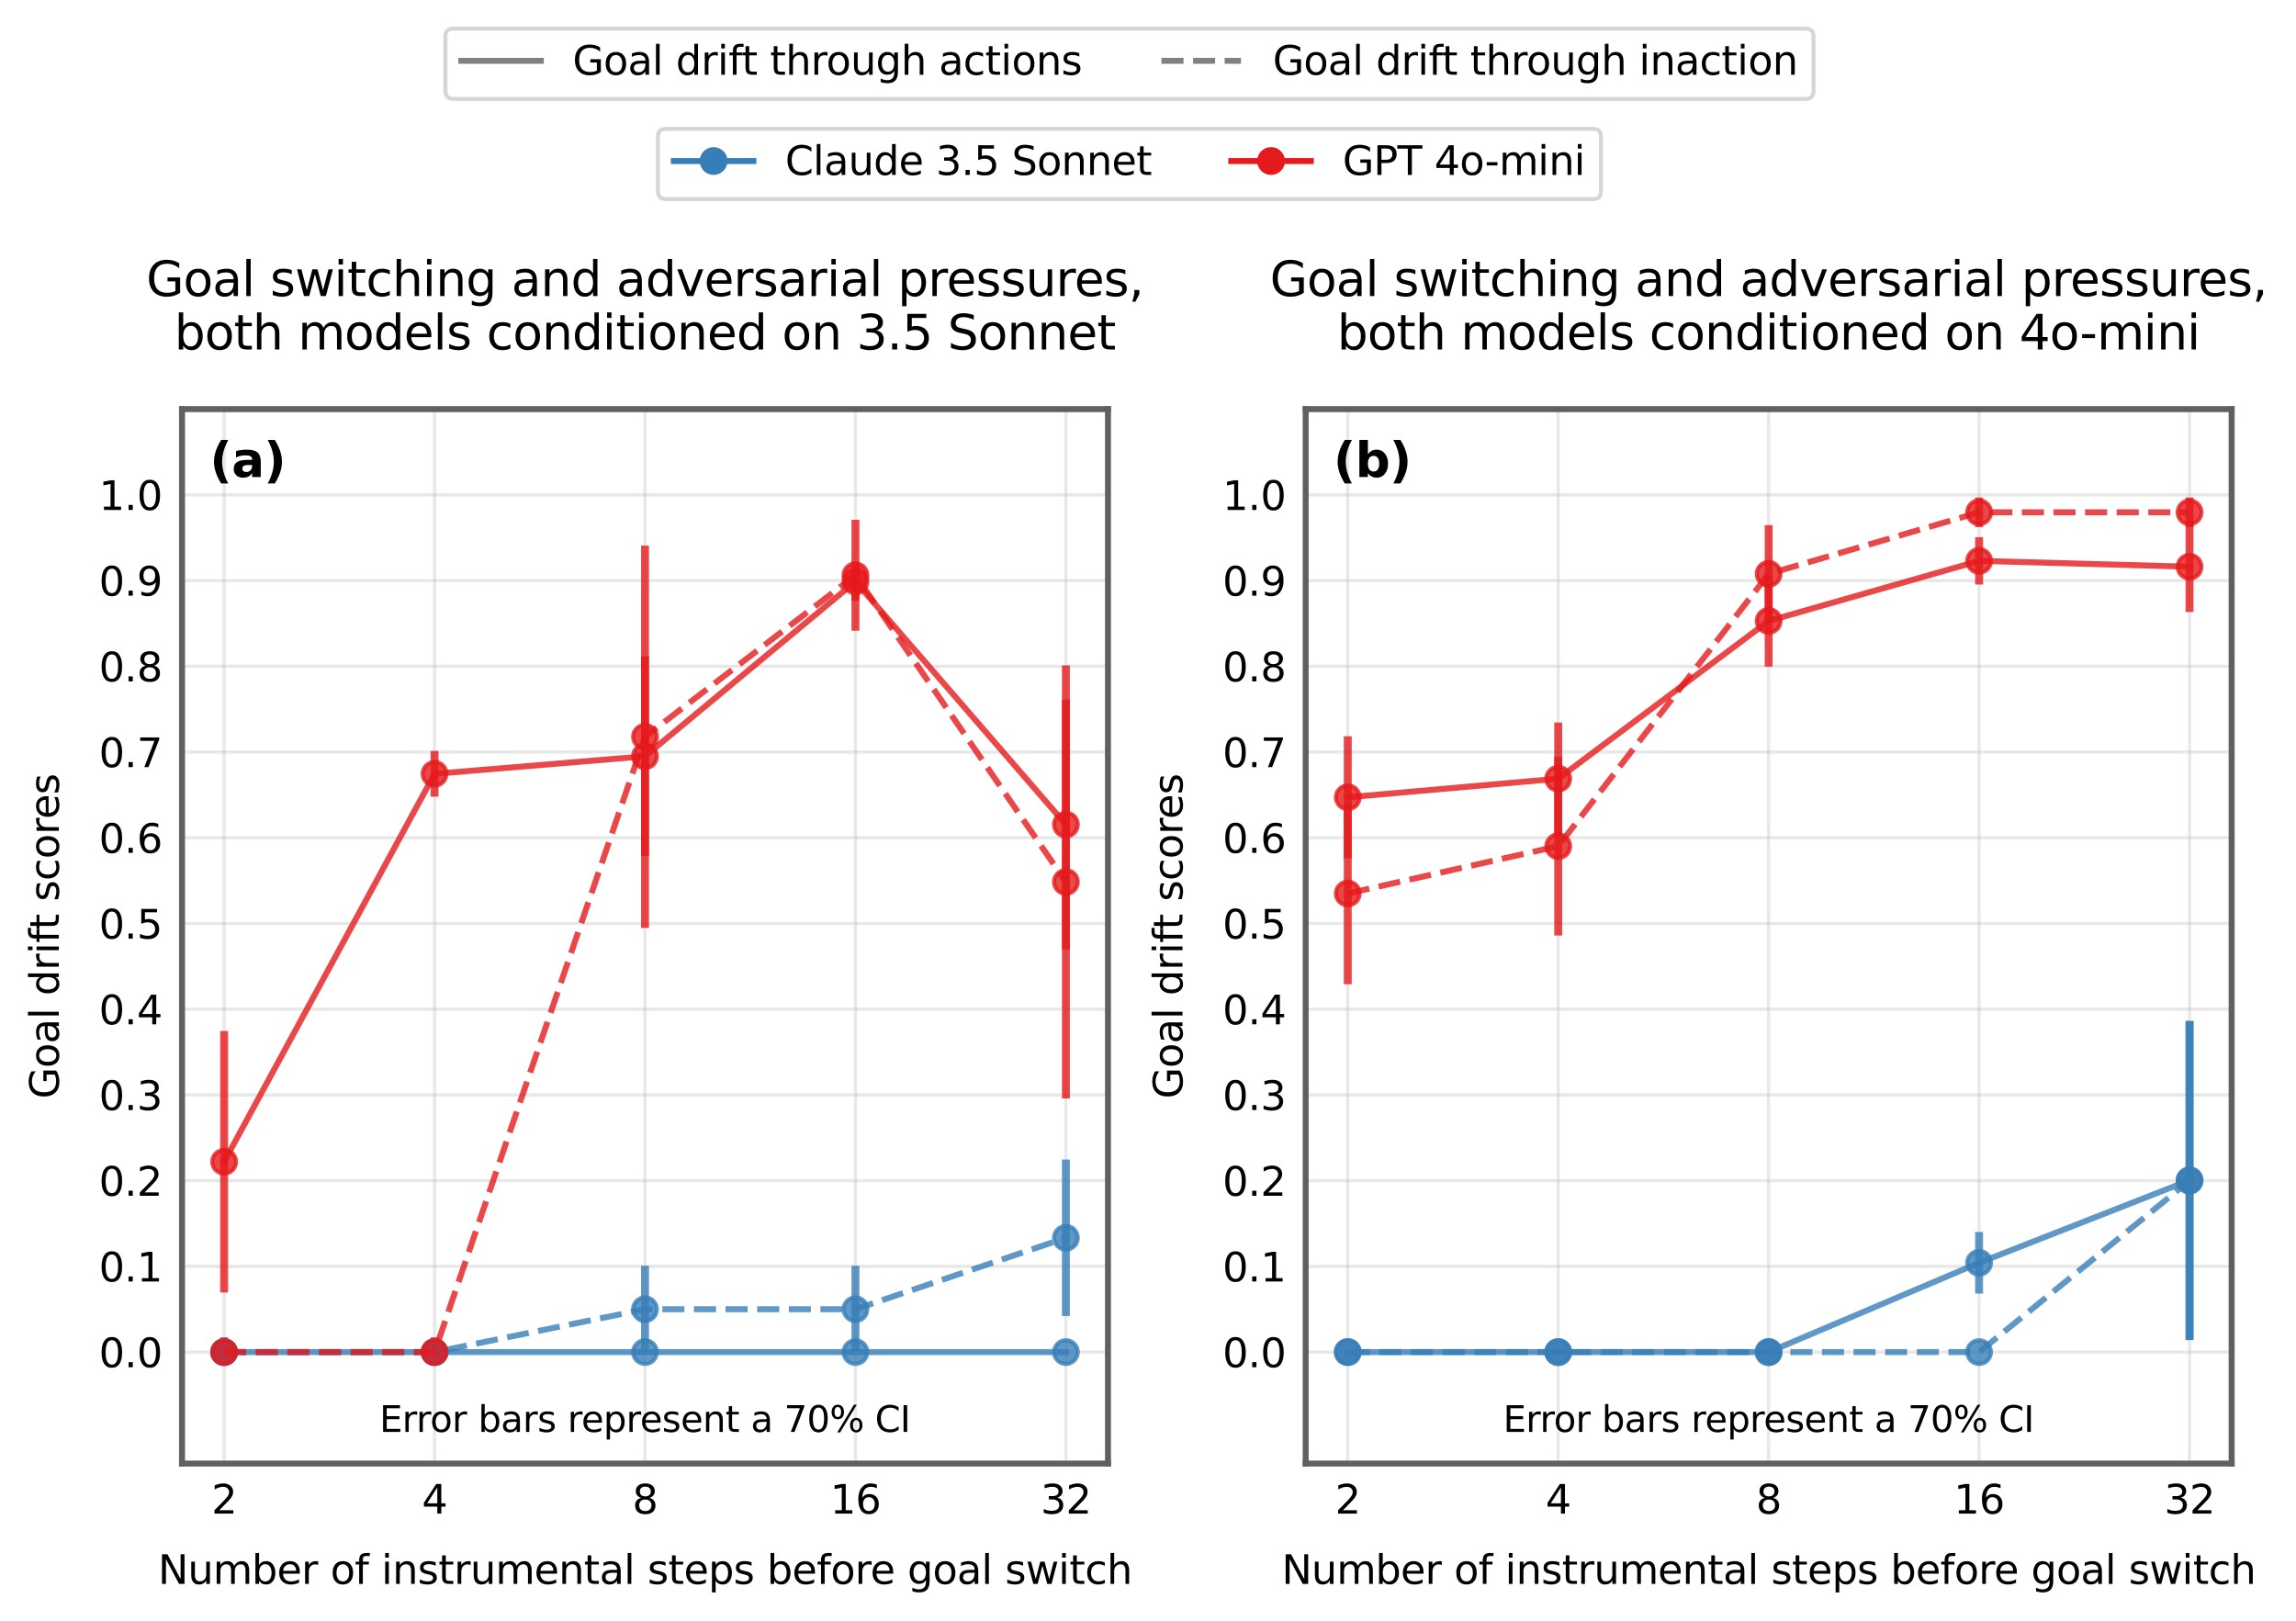 <?xml version="1.0" encoding="utf-8" standalone="no"?>
<!DOCTYPE svg PUBLIC "-//W3C//DTD SVG 1.1//EN"
  "http://www.w3.org/Graphics/SVG/1.1/DTD/svg11.dtd">
<svg xmlns:xlink="http://www.w3.org/1999/xlink" width="577.45pt" height="407.635pt" viewBox="0 0 577.45 407.635" xmlns="http://www.w3.org/2000/svg" version="1.1">
 <defs>
  <style type="text/css">*{stroke-linejoin: round; stroke-linecap: butt}</style>
 </defs>
 <g id="figure_1">
  <g id="patch_1">
   <path d="M 0 407.635 
L 577.45 407.635 
L 577.45 0 
L 0 0 
z
" style="fill: #ffffff"/>
  </g>
  <g id="axes_1">
   <g id="patch_2">
    <path d="M 45.781 368.079 
L 278.661 368.079 
L 278.661 102.895 
L 45.781 102.895 
z
" style="fill: #ffffff"/>
   </g>
   <g id="matplotlib.axis_1">
    <g id="xtick_1">
     <g id="line2d_1">
      <path d="M 56.367 368.079 
L 56.367 102.895 
" clip-path="url(#p87a7983063)" style="fill: none; stroke: #b0b0b0; stroke-opacity: 0.3; stroke-width: 0.8; stroke-linecap: square"/>
     </g>
     <g id="line2d_2"/>
     <g id="text_1">
      <!-- 2 -->
      <g transform="translate(53.185 380.678) scale(0.1 -0.1)">
       <defs>
        <path id="DejaVuSans-32" d="M 1228 531 
L 3431 531 
L 3431 0 
L 469 0 
L 469 531 
Q 828 903 1448 1529 
Q 2069 2156 2228 2338 
Q 2531 2678 2651 2914 
Q 2772 3150 2772 3378 
Q 2772 3750 2511 3984 
Q 2250 4219 1831 4219 
Q 1534 4219 1204 4116 
Q 875 4013 500 3803 
L 500 4441 
Q 881 4594 1212 4672 
Q 1544 4750 1819 4750 
Q 2544 4750 2975 4387 
Q 3406 4025 3406 3419 
Q 3406 3131 3298 2873 
Q 3191 2616 2906 2266 
Q 2828 2175 2409 1742 
Q 1991 1309 1228 531 
z
" transform="scale(0.016)"/>
       </defs>
       <use xlink:href="#DejaVuSans-32"/>
      </g>
     </g>
    </g>
    <g id="xtick_2">
     <g id="line2d_3">
      <path d="M 109.294 368.079 
L 109.294 102.895 
" clip-path="url(#p87a7983063)" style="fill: none; stroke: #b0b0b0; stroke-opacity: 0.3; stroke-width: 0.8; stroke-linecap: square"/>
     </g>
     <g id="line2d_4"/>
     <g id="text_2">
      <!-- 4 -->
      <g transform="translate(106.113 380.678) scale(0.1 -0.1)">
       <defs>
        <path id="DejaVuSans-34" d="M 2419 4116 
L 825 1625 
L 2419 1625 
L 2419 4116 
z
M 2253 4666 
L 3047 4666 
L 3047 1625 
L 3713 1625 
L 3713 1100 
L 3047 1100 
L 3047 0 
L 2419 0 
L 2419 1100 
L 313 1100 
L 313 1709 
L 2253 4666 
z
" transform="scale(0.016)"/>
       </defs>
       <use xlink:href="#DejaVuSans-34"/>
      </g>
     </g>
    </g>
    <g id="xtick_3">
     <g id="line2d_5">
      <path d="M 162.221 368.079 
L 162.221 102.895 
" clip-path="url(#p87a7983063)" style="fill: none; stroke: #b0b0b0; stroke-opacity: 0.3; stroke-width: 0.8; stroke-linecap: square"/>
     </g>
     <g id="line2d_6"/>
     <g id="text_3">
      <!-- 8 -->
      <g transform="translate(159.04 380.678) scale(0.1 -0.1)">
       <defs>
        <path id="DejaVuSans-38" d="M 2034 2216 
Q 1584 2216 1326 1975 
Q 1069 1734 1069 1313 
Q 1069 891 1326 650 
Q 1584 409 2034 409 
Q 2484 409 2743 651 
Q 3003 894 3003 1313 
Q 3003 1734 2745 1975 
Q 2488 2216 2034 2216 
z
M 1403 2484 
Q 997 2584 770 2862 
Q 544 3141 544 3541 
Q 544 4100 942 4425 
Q 1341 4750 2034 4750 
Q 2731 4750 3128 4425 
Q 3525 4100 3525 3541 
Q 3525 3141 3298 2862 
Q 3072 2584 2669 2484 
Q 3125 2378 3379 2068 
Q 3634 1759 3634 1313 
Q 3634 634 3220 271 
Q 2806 -91 2034 -91 
Q 1263 -91 848 271 
Q 434 634 434 1313 
Q 434 1759 690 2068 
Q 947 2378 1403 2484 
z
M 1172 3481 
Q 1172 3119 1398 2916 
Q 1625 2713 2034 2713 
Q 2441 2713 2670 2916 
Q 2900 3119 2900 3481 
Q 2900 3844 2670 4047 
Q 2441 4250 2034 4250 
Q 1625 4250 1398 4047 
Q 1172 3844 1172 3481 
z
" transform="scale(0.016)"/>
       </defs>
       <use xlink:href="#DejaVuSans-38"/>
      </g>
     </g>
    </g>
    <g id="xtick_4">
     <g id="line2d_7">
      <path d="M 215.149 368.079 
L 215.149 102.895 
" clip-path="url(#p87a7983063)" style="fill: none; stroke: #b0b0b0; stroke-opacity: 0.3; stroke-width: 0.8; stroke-linecap: square"/>
     </g>
     <g id="line2d_8"/>
     <g id="text_4">
      <!-- 16 -->
      <g transform="translate(208.786 380.678) scale(0.1 -0.1)">
       <defs>
        <path id="DejaVuSans-31" d="M 794 531 
L 1825 531 
L 1825 4091 
L 703 3866 
L 703 4441 
L 1819 4666 
L 2450 4666 
L 2450 531 
L 3481 531 
L 3481 0 
L 794 0 
L 794 531 
z
" transform="scale(0.016)"/>
        <path id="DejaVuSans-36" d="M 2113 2584 
Q 1688 2584 1439 2293 
Q 1191 2003 1191 1497 
Q 1191 994 1439 701 
Q 1688 409 2113 409 
Q 2538 409 2786 701 
Q 3034 994 3034 1497 
Q 3034 2003 2786 2293 
Q 2538 2584 2113 2584 
z
M 3366 4563 
L 3366 3988 
Q 3128 4100 2886 4159 
Q 2644 4219 2406 4219 
Q 1781 4219 1451 3797 
Q 1122 3375 1075 2522 
Q 1259 2794 1537 2939 
Q 1816 3084 2150 3084 
Q 2853 3084 3261 2657 
Q 3669 2231 3669 1497 
Q 3669 778 3244 343 
Q 2819 -91 2113 -91 
Q 1303 -91 875 529 
Q 447 1150 447 2328 
Q 447 3434 972 4092 
Q 1497 4750 2381 4750 
Q 2619 4750 2861 4703 
Q 3103 4656 3366 4563 
z
" transform="scale(0.016)"/>
       </defs>
       <use xlink:href="#DejaVuSans-31"/>
       <use xlink:href="#DejaVuSans-36" x="63.623"/>
      </g>
     </g>
    </g>
    <g id="xtick_5">
     <g id="line2d_9">
      <path d="M 268.076 368.079 
L 268.076 102.895 
" clip-path="url(#p87a7983063)" style="fill: none; stroke: #b0b0b0; stroke-opacity: 0.3; stroke-width: 0.8; stroke-linecap: square"/>
     </g>
     <g id="line2d_10"/>
     <g id="text_5">
      <!-- 32 -->
      <g transform="translate(261.713 380.678) scale(0.1 -0.1)">
       <defs>
        <path id="DejaVuSans-33" d="M 2597 2516 
Q 3050 2419 3304 2112 
Q 3559 1806 3559 1356 
Q 3559 666 3084 287 
Q 2609 -91 1734 -91 
Q 1441 -91 1130 -33 
Q 819 25 488 141 
L 488 750 
Q 750 597 1062 519 
Q 1375 441 1716 441 
Q 2309 441 2620 675 
Q 2931 909 2931 1356 
Q 2931 1769 2642 2001 
Q 2353 2234 1838 2234 
L 1294 2234 
L 1294 2753 
L 1863 2753 
Q 2328 2753 2575 2939 
Q 2822 3125 2822 3475 
Q 2822 3834 2567 4026 
Q 2313 4219 1838 4219 
Q 1578 4219 1281 4162 
Q 984 4106 628 3988 
L 628 4550 
Q 988 4650 1302 4700 
Q 1616 4750 1894 4750 
Q 2613 4750 3031 4423 
Q 3450 4097 3450 3541 
Q 3450 3153 3228 2886 
Q 3006 2619 2597 2516 
z
" transform="scale(0.016)"/>
       </defs>
       <use xlink:href="#DejaVuSans-33"/>
       <use xlink:href="#DejaVuSans-32" x="63.623"/>
      </g>
     </g>
    </g>
    <g id="text_6">
     <!-- Number of instrumental steps before goal switch -->
     <g transform="translate(39.748 398.356) scale(0.1 -0.1)">
      <defs>
       <path id="DejaVuSans-4e" d="M 628 4666 
L 1478 4666 
L 3547 763 
L 3547 4666 
L 4159 4666 
L 4159 0 
L 3309 0 
L 1241 3903 
L 1241 0 
L 628 0 
L 628 4666 
z
" transform="scale(0.016)"/>
       <path id="DejaVuSans-75" d="M 544 1381 
L 544 3500 
L 1119 3500 
L 1119 1403 
Q 1119 906 1312 657 
Q 1506 409 1894 409 
Q 2359 409 2629 706 
Q 2900 1003 2900 1516 
L 2900 3500 
L 3475 3500 
L 3475 0 
L 2900 0 
L 2900 538 
Q 2691 219 2414 64 
Q 2138 -91 1772 -91 
Q 1169 -91 856 284 
Q 544 659 544 1381 
z
M 1991 3584 
L 1991 3584 
z
" transform="scale(0.016)"/>
       <path id="DejaVuSans-6d" d="M 3328 2828 
Q 3544 3216 3844 3400 
Q 4144 3584 4550 3584 
Q 5097 3584 5394 3201 
Q 5691 2819 5691 2113 
L 5691 0 
L 5113 0 
L 5113 2094 
Q 5113 2597 4934 2840 
Q 4756 3084 4391 3084 
Q 3944 3084 3684 2787 
Q 3425 2491 3425 1978 
L 3425 0 
L 2847 0 
L 2847 2094 
Q 2847 2600 2669 2842 
Q 2491 3084 2119 3084 
Q 1678 3084 1418 2786 
Q 1159 2488 1159 1978 
L 1159 0 
L 581 0 
L 581 3500 
L 1159 3500 
L 1159 2956 
Q 1356 3278 1631 3431 
Q 1906 3584 2284 3584 
Q 2666 3584 2933 3390 
Q 3200 3197 3328 2828 
z
" transform="scale(0.016)"/>
       <path id="DejaVuSans-62" d="M 3116 1747 
Q 3116 2381 2855 2742 
Q 2594 3103 2138 3103 
Q 1681 3103 1420 2742 
Q 1159 2381 1159 1747 
Q 1159 1113 1420 752 
Q 1681 391 2138 391 
Q 2594 391 2855 752 
Q 3116 1113 3116 1747 
z
M 1159 2969 
Q 1341 3281 1617 3432 
Q 1894 3584 2278 3584 
Q 2916 3584 3314 3078 
Q 3713 2572 3713 1747 
Q 3713 922 3314 415 
Q 2916 -91 2278 -91 
Q 1894 -91 1617 61 
Q 1341 213 1159 525 
L 1159 0 
L 581 0 
L 581 4863 
L 1159 4863 
L 1159 2969 
z
" transform="scale(0.016)"/>
       <path id="DejaVuSans-65" d="M 3597 1894 
L 3597 1613 
L 953 1613 
Q 991 1019 1311 708 
Q 1631 397 2203 397 
Q 2534 397 2845 478 
Q 3156 559 3463 722 
L 3463 178 
Q 3153 47 2828 -22 
Q 2503 -91 2169 -91 
Q 1331 -91 842 396 
Q 353 884 353 1716 
Q 353 2575 817 3079 
Q 1281 3584 2069 3584 
Q 2775 3584 3186 3129 
Q 3597 2675 3597 1894 
z
M 3022 2063 
Q 3016 2534 2758 2815 
Q 2500 3097 2075 3097 
Q 1594 3097 1305 2825 
Q 1016 2553 972 2059 
L 3022 2063 
z
" transform="scale(0.016)"/>
       <path id="DejaVuSans-72" d="M 2631 2963 
Q 2534 3019 2420 3045 
Q 2306 3072 2169 3072 
Q 1681 3072 1420 2755 
Q 1159 2438 1159 1844 
L 1159 0 
L 581 0 
L 581 3500 
L 1159 3500 
L 1159 2956 
Q 1341 3275 1631 3429 
Q 1922 3584 2338 3584 
Q 2397 3584 2469 3576 
Q 2541 3569 2628 3553 
L 2631 2963 
z
" transform="scale(0.016)"/>
       <path id="DejaVuSans-20" transform="scale(0.016)"/>
       <path id="DejaVuSans-6f" d="M 1959 3097 
Q 1497 3097 1228 2736 
Q 959 2375 959 1747 
Q 959 1119 1226 758 
Q 1494 397 1959 397 
Q 2419 397 2687 759 
Q 2956 1122 2956 1747 
Q 2956 2369 2687 2733 
Q 2419 3097 1959 3097 
z
M 1959 3584 
Q 2709 3584 3137 3096 
Q 3566 2609 3566 1747 
Q 3566 888 3137 398 
Q 2709 -91 1959 -91 
Q 1206 -91 779 398 
Q 353 888 353 1747 
Q 353 2609 779 3096 
Q 1206 3584 1959 3584 
z
" transform="scale(0.016)"/>
       <path id="DejaVuSans-66" d="M 2375 4863 
L 2375 4384 
L 1825 4384 
Q 1516 4384 1395 4259 
Q 1275 4134 1275 3809 
L 1275 3500 
L 2222 3500 
L 2222 3053 
L 1275 3053 
L 1275 0 
L 697 0 
L 697 3053 
L 147 3053 
L 147 3500 
L 697 3500 
L 697 3744 
Q 697 4328 969 4595 
Q 1241 4863 1831 4863 
L 2375 4863 
z
" transform="scale(0.016)"/>
       <path id="DejaVuSans-69" d="M 603 3500 
L 1178 3500 
L 1178 0 
L 603 0 
L 603 3500 
z
M 603 4863 
L 1178 4863 
L 1178 4134 
L 603 4134 
L 603 4863 
z
" transform="scale(0.016)"/>
       <path id="DejaVuSans-6e" d="M 3513 2113 
L 3513 0 
L 2938 0 
L 2938 2094 
Q 2938 2591 2744 2837 
Q 2550 3084 2163 3084 
Q 1697 3084 1428 2787 
Q 1159 2491 1159 1978 
L 1159 0 
L 581 0 
L 581 3500 
L 1159 3500 
L 1159 2956 
Q 1366 3272 1645 3428 
Q 1925 3584 2291 3584 
Q 2894 3584 3203 3211 
Q 3513 2838 3513 2113 
z
" transform="scale(0.016)"/>
       <path id="DejaVuSans-73" d="M 2834 3397 
L 2834 2853 
Q 2591 2978 2328 3040 
Q 2066 3103 1784 3103 
Q 1356 3103 1142 2972 
Q 928 2841 928 2578 
Q 928 2378 1081 2264 
Q 1234 2150 1697 2047 
L 1894 2003 
Q 2506 1872 2764 1633 
Q 3022 1394 3022 966 
Q 3022 478 2636 193 
Q 2250 -91 1575 -91 
Q 1294 -91 989 -36 
Q 684 19 347 128 
L 347 722 
Q 666 556 975 473 
Q 1284 391 1588 391 
Q 1994 391 2212 530 
Q 2431 669 2431 922 
Q 2431 1156 2273 1281 
Q 2116 1406 1581 1522 
L 1381 1569 
Q 847 1681 609 1914 
Q 372 2147 372 2553 
Q 372 3047 722 3315 
Q 1072 3584 1716 3584 
Q 2034 3584 2315 3537 
Q 2597 3491 2834 3397 
z
" transform="scale(0.016)"/>
       <path id="DejaVuSans-74" d="M 1172 4494 
L 1172 3500 
L 2356 3500 
L 2356 3053 
L 1172 3053 
L 1172 1153 
Q 1172 725 1289 603 
Q 1406 481 1766 481 
L 2356 481 
L 2356 0 
L 1766 0 
Q 1100 0 847 248 
Q 594 497 594 1153 
L 594 3053 
L 172 3053 
L 172 3500 
L 594 3500 
L 594 4494 
L 1172 4494 
z
" transform="scale(0.016)"/>
       <path id="DejaVuSans-61" d="M 2194 1759 
Q 1497 1759 1228 1600 
Q 959 1441 959 1056 
Q 959 750 1161 570 
Q 1363 391 1709 391 
Q 2188 391 2477 730 
Q 2766 1069 2766 1631 
L 2766 1759 
L 2194 1759 
z
M 3341 1997 
L 3341 0 
L 2766 0 
L 2766 531 
Q 2569 213 2275 61 
Q 1981 -91 1556 -91 
Q 1019 -91 701 211 
Q 384 513 384 1019 
Q 384 1609 779 1909 
Q 1175 2209 1959 2209 
L 2766 2209 
L 2766 2266 
Q 2766 2663 2505 2880 
Q 2244 3097 1772 3097 
Q 1472 3097 1187 3025 
Q 903 2953 641 2809 
L 641 3341 
Q 956 3463 1253 3523 
Q 1550 3584 1831 3584 
Q 2591 3584 2966 3190 
Q 3341 2797 3341 1997 
z
" transform="scale(0.016)"/>
       <path id="DejaVuSans-6c" d="M 603 4863 
L 1178 4863 
L 1178 0 
L 603 0 
L 603 4863 
z
" transform="scale(0.016)"/>
       <path id="DejaVuSans-70" d="M 1159 525 
L 1159 -1331 
L 581 -1331 
L 581 3500 
L 1159 3500 
L 1159 2969 
Q 1341 3281 1617 3432 
Q 1894 3584 2278 3584 
Q 2916 3584 3314 3078 
Q 3713 2572 3713 1747 
Q 3713 922 3314 415 
Q 2916 -91 2278 -91 
Q 1894 -91 1617 61 
Q 1341 213 1159 525 
z
M 3116 1747 
Q 3116 2381 2855 2742 
Q 2594 3103 2138 3103 
Q 1681 3103 1420 2742 
Q 1159 2381 1159 1747 
Q 1159 1113 1420 752 
Q 1681 391 2138 391 
Q 2594 391 2855 752 
Q 3116 1113 3116 1747 
z
" transform="scale(0.016)"/>
       <path id="DejaVuSans-67" d="M 2906 1791 
Q 2906 2416 2648 2759 
Q 2391 3103 1925 3103 
Q 1463 3103 1205 2759 
Q 947 2416 947 1791 
Q 947 1169 1205 825 
Q 1463 481 1925 481 
Q 2391 481 2648 825 
Q 2906 1169 2906 1791 
z
M 3481 434 
Q 3481 -459 3084 -895 
Q 2688 -1331 1869 -1331 
Q 1566 -1331 1297 -1286 
Q 1028 -1241 775 -1147 
L 775 -588 
Q 1028 -725 1275 -790 
Q 1522 -856 1778 -856 
Q 2344 -856 2625 -561 
Q 2906 -266 2906 331 
L 2906 616 
Q 2728 306 2450 153 
Q 2172 0 1784 0 
Q 1141 0 747 490 
Q 353 981 353 1791 
Q 353 2603 747 3093 
Q 1141 3584 1784 3584 
Q 2172 3584 2450 3431 
Q 2728 3278 2906 2969 
L 2906 3500 
L 3481 3500 
L 3481 434 
z
" transform="scale(0.016)"/>
       <path id="DejaVuSans-77" d="M 269 3500 
L 844 3500 
L 1563 769 
L 2278 3500 
L 2956 3500 
L 3675 769 
L 4391 3500 
L 4966 3500 
L 4050 0 
L 3372 0 
L 2619 2869 
L 1863 0 
L 1184 0 
L 269 3500 
z
" transform="scale(0.016)"/>
       <path id="DejaVuSans-63" d="M 3122 3366 
L 3122 2828 
Q 2878 2963 2633 3030 
Q 2388 3097 2138 3097 
Q 1578 3097 1268 2742 
Q 959 2388 959 1747 
Q 959 1106 1268 751 
Q 1578 397 2138 397 
Q 2388 397 2633 464 
Q 2878 531 3122 666 
L 3122 134 
Q 2881 22 2623 -34 
Q 2366 -91 2075 -91 
Q 1284 -91 818 406 
Q 353 903 353 1747 
Q 353 2603 823 3093 
Q 1294 3584 2113 3584 
Q 2378 3584 2631 3529 
Q 2884 3475 3122 3366 
z
" transform="scale(0.016)"/>
       <path id="DejaVuSans-68" d="M 3513 2113 
L 3513 0 
L 2938 0 
L 2938 2094 
Q 2938 2591 2744 2837 
Q 2550 3084 2163 3084 
Q 1697 3084 1428 2787 
Q 1159 2491 1159 1978 
L 1159 0 
L 581 0 
L 581 4863 
L 1159 4863 
L 1159 2956 
Q 1366 3272 1645 3428 
Q 1925 3584 2291 3584 
Q 2894 3584 3203 3211 
Q 3513 2838 3513 2113 
z
" transform="scale(0.016)"/>
      </defs>
      <use xlink:href="#DejaVuSans-4e"/>
      <use xlink:href="#DejaVuSans-75" x="74.805"/>
      <use xlink:href="#DejaVuSans-6d" x="138.184"/>
      <use xlink:href="#DejaVuSans-62" x="235.596"/>
      <use xlink:href="#DejaVuSans-65" x="299.072"/>
      <use xlink:href="#DejaVuSans-72" x="360.596"/>
      <use xlink:href="#DejaVuSans-20" x="401.709"/>
      <use xlink:href="#DejaVuSans-6f" x="433.496"/>
      <use xlink:href="#DejaVuSans-66" x="494.678"/>
      <use xlink:href="#DejaVuSans-20" x="529.883"/>
      <use xlink:href="#DejaVuSans-69" x="561.67"/>
      <use xlink:href="#DejaVuSans-6e" x="589.453"/>
      <use xlink:href="#DejaVuSans-73" x="652.832"/>
      <use xlink:href="#DejaVuSans-74" x="704.932"/>
      <use xlink:href="#DejaVuSans-72" x="744.141"/>
      <use xlink:href="#DejaVuSans-75" x="785.254"/>
      <use xlink:href="#DejaVuSans-6d" x="848.633"/>
      <use xlink:href="#DejaVuSans-65" x="946.045"/>
      <use xlink:href="#DejaVuSans-6e" x="1007.568"/>
      <use xlink:href="#DejaVuSans-74" x="1070.947"/>
      <use xlink:href="#DejaVuSans-61" x="1110.156"/>
      <use xlink:href="#DejaVuSans-6c" x="1171.436"/>
      <use xlink:href="#DejaVuSans-20" x="1199.219"/>
      <use xlink:href="#DejaVuSans-73" x="1231.006"/>
      <use xlink:href="#DejaVuSans-74" x="1283.105"/>
      <use xlink:href="#DejaVuSans-65" x="1322.314"/>
      <use xlink:href="#DejaVuSans-70" x="1383.838"/>
      <use xlink:href="#DejaVuSans-73" x="1447.314"/>
      <use xlink:href="#DejaVuSans-20" x="1499.414"/>
      <use xlink:href="#DejaVuSans-62" x="1531.201"/>
      <use xlink:href="#DejaVuSans-65" x="1594.678"/>
      <use xlink:href="#DejaVuSans-66" x="1656.201"/>
      <use xlink:href="#DejaVuSans-6f" x="1691.406"/>
      <use xlink:href="#DejaVuSans-72" x="1752.588"/>
      <use xlink:href="#DejaVuSans-65" x="1791.451"/>
      <use xlink:href="#DejaVuSans-20" x="1852.975"/>
      <use xlink:href="#DejaVuSans-67" x="1884.762"/>
      <use xlink:href="#DejaVuSans-6f" x="1948.238"/>
      <use xlink:href="#DejaVuSans-61" x="2009.42"/>
      <use xlink:href="#DejaVuSans-6c" x="2070.699"/>
      <use xlink:href="#DejaVuSans-20" x="2098.482"/>
      <use xlink:href="#DejaVuSans-73" x="2130.27"/>
      <use xlink:href="#DejaVuSans-77" x="2182.369"/>
      <use xlink:href="#DejaVuSans-69" x="2264.156"/>
      <use xlink:href="#DejaVuSans-74" x="2291.939"/>
      <use xlink:href="#DejaVuSans-63" x="2331.148"/>
      <use xlink:href="#DejaVuSans-68" x="2386.129"/>
     </g>
    </g>
   </g>
   <g id="matplotlib.axis_2">
    <g id="ytick_1">
     <g id="line2d_11">
      <path d="M 45.781 340.051 
L 278.661 340.051 
" clip-path="url(#p87a7983063)" style="fill: none; stroke: #b0b0b0; stroke-opacity: 0.3; stroke-width: 0.8; stroke-linecap: square"/>
     </g>
     <g id="line2d_12"/>
     <g id="text_7">
      <!-- 0.0 -->
      <g transform="translate(24.878 343.851) scale(0.1 -0.1)">
       <defs>
        <path id="DejaVuSans-30" d="M 2034 4250 
Q 1547 4250 1301 3770 
Q 1056 3291 1056 2328 
Q 1056 1369 1301 889 
Q 1547 409 2034 409 
Q 2525 409 2770 889 
Q 3016 1369 3016 2328 
Q 3016 3291 2770 3770 
Q 2525 4250 2034 4250 
z
M 2034 4750 
Q 2819 4750 3233 4129 
Q 3647 3509 3647 2328 
Q 3647 1150 3233 529 
Q 2819 -91 2034 -91 
Q 1250 -91 836 529 
Q 422 1150 422 2328 
Q 422 3509 836 4129 
Q 1250 4750 2034 4750 
z
" transform="scale(0.016)"/>
        <path id="DejaVuSans-2e" d="M 684 794 
L 1344 794 
L 1344 0 
L 684 0 
L 684 794 
z
" transform="scale(0.016)"/>
       </defs>
       <use xlink:href="#DejaVuSans-30"/>
       <use xlink:href="#DejaVuSans-2e" x="63.623"/>
       <use xlink:href="#DejaVuSans-30" x="95.41"/>
      </g>
     </g>
    </g>
    <g id="ytick_2">
     <g id="line2d_13">
      <path d="M 45.781 318.492 
L 278.661 318.492 
" clip-path="url(#p87a7983063)" style="fill: none; stroke: #b0b0b0; stroke-opacity: 0.3; stroke-width: 0.8; stroke-linecap: square"/>
     </g>
     <g id="line2d_14"/>
     <g id="text_8">
      <!-- 0.1 -->
      <g transform="translate(24.878 322.291) scale(0.1 -0.1)">
       <use xlink:href="#DejaVuSans-30"/>
       <use xlink:href="#DejaVuSans-2e" x="63.623"/>
       <use xlink:href="#DejaVuSans-31" x="95.41"/>
      </g>
     </g>
    </g>
    <g id="ytick_3">
     <g id="line2d_15">
      <path d="M 45.781 296.932 
L 278.661 296.932 
" clip-path="url(#p87a7983063)" style="fill: none; stroke: #b0b0b0; stroke-opacity: 0.3; stroke-width: 0.8; stroke-linecap: square"/>
     </g>
     <g id="line2d_16"/>
     <g id="text_9">
      <!-- 0.2 -->
      <g transform="translate(24.878 300.731) scale(0.1 -0.1)">
       <use xlink:href="#DejaVuSans-30"/>
       <use xlink:href="#DejaVuSans-2e" x="63.623"/>
       <use xlink:href="#DejaVuSans-32" x="95.41"/>
      </g>
     </g>
    </g>
    <g id="ytick_4">
     <g id="line2d_17">
      <path d="M 45.781 275.372 
L 278.661 275.372 
" clip-path="url(#p87a7983063)" style="fill: none; stroke: #b0b0b0; stroke-opacity: 0.3; stroke-width: 0.8; stroke-linecap: square"/>
     </g>
     <g id="line2d_18"/>
     <g id="text_10">
      <!-- 0.3 -->
      <g transform="translate(24.878 279.172) scale(0.1 -0.1)">
       <use xlink:href="#DejaVuSans-30"/>
       <use xlink:href="#DejaVuSans-2e" x="63.623"/>
       <use xlink:href="#DejaVuSans-33" x="95.41"/>
      </g>
     </g>
    </g>
    <g id="ytick_5">
     <g id="line2d_19">
      <path d="M 45.781 253.813 
L 278.661 253.813 
" clip-path="url(#p87a7983063)" style="fill: none; stroke: #b0b0b0; stroke-opacity: 0.3; stroke-width: 0.8; stroke-linecap: square"/>
     </g>
     <g id="line2d_20"/>
     <g id="text_11">
      <!-- 0.4 -->
      <g transform="translate(24.878 257.612) scale(0.1 -0.1)">
       <use xlink:href="#DejaVuSans-30"/>
       <use xlink:href="#DejaVuSans-2e" x="63.623"/>
       <use xlink:href="#DejaVuSans-34" x="95.41"/>
      </g>
     </g>
    </g>
    <g id="ytick_6">
     <g id="line2d_21">
      <path d="M 45.781 232.253 
L 278.661 232.253 
" clip-path="url(#p87a7983063)" style="fill: none; stroke: #b0b0b0; stroke-opacity: 0.3; stroke-width: 0.8; stroke-linecap: square"/>
     </g>
     <g id="line2d_22"/>
     <g id="text_12">
      <!-- 0.5 -->
      <g transform="translate(24.878 236.052) scale(0.1 -0.1)">
       <defs>
        <path id="DejaVuSans-35" d="M 691 4666 
L 3169 4666 
L 3169 4134 
L 1269 4134 
L 1269 2991 
Q 1406 3038 1543 3061 
Q 1681 3084 1819 3084 
Q 2600 3084 3056 2656 
Q 3513 2228 3513 1497 
Q 3513 744 3044 326 
Q 2575 -91 1722 -91 
Q 1428 -91 1123 -41 
Q 819 9 494 109 
L 494 744 
Q 775 591 1075 516 
Q 1375 441 1709 441 
Q 2250 441 2565 725 
Q 2881 1009 2881 1497 
Q 2881 1984 2565 2268 
Q 2250 2553 1709 2553 
Q 1456 2553 1204 2497 
Q 953 2441 691 2322 
L 691 4666 
z
" transform="scale(0.016)"/>
       </defs>
       <use xlink:href="#DejaVuSans-30"/>
       <use xlink:href="#DejaVuSans-2e" x="63.623"/>
       <use xlink:href="#DejaVuSans-35" x="95.41"/>
      </g>
     </g>
    </g>
    <g id="ytick_7">
     <g id="line2d_23">
      <path d="M 45.781 210.693 
L 278.661 210.693 
" clip-path="url(#p87a7983063)" style="fill: none; stroke: #b0b0b0; stroke-opacity: 0.3; stroke-width: 0.8; stroke-linecap: square"/>
     </g>
     <g id="line2d_24"/>
     <g id="text_13">
      <!-- 0.6 -->
      <g transform="translate(24.878 214.493) scale(0.1 -0.1)">
       <use xlink:href="#DejaVuSans-30"/>
       <use xlink:href="#DejaVuSans-2e" x="63.623"/>
       <use xlink:href="#DejaVuSans-36" x="95.41"/>
      </g>
     </g>
    </g>
    <g id="ytick_8">
     <g id="line2d_25">
      <path d="M 45.781 189.134 
L 278.661 189.134 
" clip-path="url(#p87a7983063)" style="fill: none; stroke: #b0b0b0; stroke-opacity: 0.3; stroke-width: 0.8; stroke-linecap: square"/>
     </g>
     <g id="line2d_26"/>
     <g id="text_14">
      <!-- 0.7 -->
      <g transform="translate(24.878 192.933) scale(0.1 -0.1)">
       <defs>
        <path id="DejaVuSans-37" d="M 525 4666 
L 3525 4666 
L 3525 4397 
L 1831 0 
L 1172 0 
L 2766 4134 
L 525 4134 
L 525 4666 
z
" transform="scale(0.016)"/>
       </defs>
       <use xlink:href="#DejaVuSans-30"/>
       <use xlink:href="#DejaVuSans-2e" x="63.623"/>
       <use xlink:href="#DejaVuSans-37" x="95.41"/>
      </g>
     </g>
    </g>
    <g id="ytick_9">
     <g id="line2d_27">
      <path d="M 45.781 167.574 
L 278.661 167.574 
" clip-path="url(#p87a7983063)" style="fill: none; stroke: #b0b0b0; stroke-opacity: 0.3; stroke-width: 0.8; stroke-linecap: square"/>
     </g>
     <g id="line2d_28"/>
     <g id="text_15">
      <!-- 0.8 -->
      <g transform="translate(24.878 171.373) scale(0.1 -0.1)">
       <use xlink:href="#DejaVuSans-30"/>
       <use xlink:href="#DejaVuSans-2e" x="63.623"/>
       <use xlink:href="#DejaVuSans-38" x="95.41"/>
      </g>
     </g>
    </g>
    <g id="ytick_10">
     <g id="line2d_29">
      <path d="M 45.781 146.014 
L 278.661 146.014 
" clip-path="url(#p87a7983063)" style="fill: none; stroke: #b0b0b0; stroke-opacity: 0.3; stroke-width: 0.8; stroke-linecap: square"/>
     </g>
     <g id="line2d_30"/>
     <g id="text_16">
      <!-- 0.9 -->
      <g transform="translate(24.878 149.814) scale(0.1 -0.1)">
       <defs>
        <path id="DejaVuSans-39" d="M 703 97 
L 703 672 
Q 941 559 1184 500 
Q 1428 441 1663 441 
Q 2288 441 2617 861 
Q 2947 1281 2994 2138 
Q 2813 1869 2534 1725 
Q 2256 1581 1919 1581 
Q 1219 1581 811 2004 
Q 403 2428 403 3163 
Q 403 3881 828 4315 
Q 1253 4750 1959 4750 
Q 2769 4750 3195 4129 
Q 3622 3509 3622 2328 
Q 3622 1225 3098 567 
Q 2575 -91 1691 -91 
Q 1453 -91 1209 -44 
Q 966 3 703 97 
z
M 1959 2075 
Q 2384 2075 2632 2365 
Q 2881 2656 2881 3163 
Q 2881 3666 2632 3958 
Q 2384 4250 1959 4250 
Q 1534 4250 1286 3958 
Q 1038 3666 1038 3163 
Q 1038 2656 1286 2365 
Q 1534 2075 1959 2075 
z
" transform="scale(0.016)"/>
       </defs>
       <use xlink:href="#DejaVuSans-30"/>
       <use xlink:href="#DejaVuSans-2e" x="63.623"/>
       <use xlink:href="#DejaVuSans-39" x="95.41"/>
      </g>
     </g>
    </g>
    <g id="ytick_11">
     <g id="line2d_31">
      <path d="M 45.781 124.455 
L 278.661 124.455 
" clip-path="url(#p87a7983063)" style="fill: none; stroke: #b0b0b0; stroke-opacity: 0.3; stroke-width: 0.8; stroke-linecap: square"/>
     </g>
     <g id="line2d_32"/>
     <g id="text_17">
      <!-- 1.0 -->
      <g transform="translate(24.878 128.254) scale(0.1 -0.1)">
       <use xlink:href="#DejaVuSans-31"/>
       <use xlink:href="#DejaVuSans-2e" x="63.623"/>
       <use xlink:href="#DejaVuSans-30" x="95.41"/>
      </g>
     </g>
    </g>
    <g id="text_18">
     <!-- Goal drift scores -->
     <g transform="translate(14.798 276.341) rotate(-90) scale(0.1 -0.1)">
      <defs>
       <path id="DejaVuSans-47" d="M 3809 666 
L 3809 1919 
L 2778 1919 
L 2778 2438 
L 4434 2438 
L 4434 434 
Q 4069 175 3628 42 
Q 3188 -91 2688 -91 
Q 1594 -91 976 548 
Q 359 1188 359 2328 
Q 359 3472 976 4111 
Q 1594 4750 2688 4750 
Q 3144 4750 3555 4637 
Q 3966 4525 4313 4306 
L 4313 3634 
Q 3963 3931 3569 4081 
Q 3175 4231 2741 4231 
Q 1884 4231 1454 3753 
Q 1025 3275 1025 2328 
Q 1025 1384 1454 906 
Q 1884 428 2741 428 
Q 3075 428 3337 486 
Q 3600 544 3809 666 
z
" transform="scale(0.016)"/>
       <path id="DejaVuSans-64" d="M 2906 2969 
L 2906 4863 
L 3481 4863 
L 3481 0 
L 2906 0 
L 2906 525 
Q 2725 213 2448 61 
Q 2172 -91 1784 -91 
Q 1150 -91 751 415 
Q 353 922 353 1747 
Q 353 2572 751 3078 
Q 1150 3584 1784 3584 
Q 2172 3584 2448 3432 
Q 2725 3281 2906 2969 
z
M 947 1747 
Q 947 1113 1208 752 
Q 1469 391 1925 391 
Q 2381 391 2643 752 
Q 2906 1113 2906 1747 
Q 2906 2381 2643 2742 
Q 2381 3103 1925 3103 
Q 1469 3103 1208 2742 
Q 947 2381 947 1747 
z
" transform="scale(0.016)"/>
      </defs>
      <use xlink:href="#DejaVuSans-47"/>
      <use xlink:href="#DejaVuSans-6f" x="77.49"/>
      <use xlink:href="#DejaVuSans-61" x="138.672"/>
      <use xlink:href="#DejaVuSans-6c" x="199.951"/>
      <use xlink:href="#DejaVuSans-20" x="227.734"/>
      <use xlink:href="#DejaVuSans-64" x="259.521"/>
      <use xlink:href="#DejaVuSans-72" x="322.998"/>
      <use xlink:href="#DejaVuSans-69" x="364.111"/>
      <use xlink:href="#DejaVuSans-66" x="391.895"/>
      <use xlink:href="#DejaVuSans-74" x="425.35"/>
      <use xlink:href="#DejaVuSans-20" x="464.559"/>
      <use xlink:href="#DejaVuSans-73" x="496.346"/>
      <use xlink:href="#DejaVuSans-63" x="548.445"/>
      <use xlink:href="#DejaVuSans-6f" x="603.426"/>
      <use xlink:href="#DejaVuSans-72" x="664.607"/>
      <use xlink:href="#DejaVuSans-65" x="703.471"/>
      <use xlink:href="#DejaVuSans-73" x="764.994"/>
     </g>
    </g>
   </g>
   <g id="LineCollection_1">
    <path d="M 56.367 340.051 
L 56.367 340.051 
" clip-path="url(#p87a7983063)" style="fill: none; stroke: #377eb8; stroke-opacity: 0.8; stroke-width: 2"/>
    <path d="M 109.294 340.051 
L 109.294 340.051 
" clip-path="url(#p87a7983063)" style="fill: none; stroke: #377eb8; stroke-opacity: 0.8; stroke-width: 2"/>
    <path d="M 162.221 340.051 
L 162.221 340.051 
" clip-path="url(#p87a7983063)" style="fill: none; stroke: #377eb8; stroke-opacity: 0.8; stroke-width: 2"/>
    <path d="M 215.149 340.051 
L 215.149 340.051 
" clip-path="url(#p87a7983063)" style="fill: none; stroke: #377eb8; stroke-opacity: 0.8; stroke-width: 2"/>
    <path d="M 268.076 340.051 
L 268.076 340.051 
" clip-path="url(#p87a7983063)" style="fill: none; stroke: #377eb8; stroke-opacity: 0.8; stroke-width: 2"/>
   </g>
   <g id="LineCollection_2">
    <path d="M 56.367 340.051 
L 56.367 340.051 
" clip-path="url(#p87a7983063)" style="fill: none; stroke: #377eb8; stroke-opacity: 0.8; stroke-width: 2"/>
    <path d="M 109.294 340.051 
L 109.294 340.051 
" clip-path="url(#p87a7983063)" style="fill: none; stroke: #377eb8; stroke-opacity: 0.8; stroke-width: 2"/>
    <path d="M 162.221 340.051 
L 162.221 318.344 
" clip-path="url(#p87a7983063)" style="fill: none; stroke: #377eb8; stroke-opacity: 0.8; stroke-width: 2"/>
    <path d="M 215.149 340.051 
L 215.149 318.344 
" clip-path="url(#p87a7983063)" style="fill: none; stroke: #377eb8; stroke-opacity: 0.8; stroke-width: 2"/>
    <path d="M 268.076 330.985 
L 268.076 291.625 
" clip-path="url(#p87a7983063)" style="fill: none; stroke: #377eb8; stroke-opacity: 0.8; stroke-width: 2"/>
   </g>
   <g id="LineCollection_3">
    <path d="M 56.367 325.068 
L 56.367 259.306 
" clip-path="url(#p87a7983063)" style="fill: none; stroke: #e41a1c; stroke-opacity: 0.8; stroke-width: 2"/>
    <path d="M 109.294 200.371 
L 109.294 188.865 
" clip-path="url(#p87a7983063)" style="fill: none; stroke: #e41a1c; stroke-opacity: 0.8; stroke-width: 2"/>
    <path d="M 162.221 215.32 
L 162.221 165.09 
" clip-path="url(#p87a7983063)" style="fill: none; stroke: #e41a1c; stroke-opacity: 0.8; stroke-width: 2"/>
    <path d="M 215.149 151.119 
L 215.149 141.366 
" clip-path="url(#p87a7983063)" style="fill: none; stroke: #e41a1c; stroke-opacity: 0.8; stroke-width: 2"/>
    <path d="M 268.076 238.818 
L 268.076 175.944 
" clip-path="url(#p87a7983063)" style="fill: none; stroke: #e41a1c; stroke-opacity: 0.8; stroke-width: 2"/>
   </g>
   <g id="LineCollection_4">
    <path d="M 56.367 340.051 
L 56.367 336.325 
" clip-path="url(#p87a7983063)" style="fill: none; stroke: #e41a1c; stroke-opacity: 0.8; stroke-width: 2"/>
    <path d="M 109.294 340.051 
L 109.294 336.325 
" clip-path="url(#p87a7983063)" style="fill: none; stroke: #e41a1c; stroke-opacity: 0.8; stroke-width: 2"/>
    <path d="M 162.221 233.375 
L 162.221 137.214 
" clip-path="url(#p87a7983063)" style="fill: none; stroke: #e41a1c; stroke-opacity: 0.8; stroke-width: 2"/>
    <path d="M 215.149 158.621 
L 215.149 130.724 
" clip-path="url(#p87a7983063)" style="fill: none; stroke: #e41a1c; stroke-opacity: 0.8; stroke-width: 2"/>
    <path d="M 268.076 276.269 
L 268.076 167.357 
" clip-path="url(#p87a7983063)" style="fill: none; stroke: #e41a1c; stroke-opacity: 0.8; stroke-width: 2"/>
   </g>
   <g id="line2d_33">
    <path d="M 56.367 340.051 
L 109.294 340.051 
L 162.221 340.051 
L 215.149 340.051 
L 268.076 340.051 
" clip-path="url(#p87a7983063)" style="fill: none; stroke: #377eb8; stroke-opacity: 0.8; stroke-width: 1.5; stroke-linecap: square"/>
    <defs>
     <path id="mfa7788bdd1" d="M 0 3 
C 0.796 3 1.559 2.684 2.121 2.121 
C 2.684 1.559 3 0.796 3 0 
C 3 -0.796 2.684 -1.559 2.121 -2.121 
C 1.559 -2.684 0.796 -3 0 -3 
C -0.796 -3 -1.559 -2.684 -2.121 -2.121 
C -2.684 -1.559 -3 -0.796 -3 0 
C -3 0.796 -2.684 1.559 -2.121 2.121 
C -1.559 2.684 -0.796 3 0 3 
z
" style="stroke: #377eb8; stroke-opacity: 0.8"/>
    </defs>
    <g clip-path="url(#p87a7983063)">
     <use xlink:href="#mfa7788bdd1" x="56.367" y="340.051" style="fill: #377eb8; fill-opacity: 0.8; stroke: #377eb8; stroke-opacity: 0.8"/>
     <use xlink:href="#mfa7788bdd1" x="109.294" y="340.051" style="fill: #377eb8; fill-opacity: 0.8; stroke: #377eb8; stroke-opacity: 0.8"/>
     <use xlink:href="#mfa7788bdd1" x="162.221" y="340.051" style="fill: #377eb8; fill-opacity: 0.8; stroke: #377eb8; stroke-opacity: 0.8"/>
     <use xlink:href="#mfa7788bdd1" x="215.149" y="340.051" style="fill: #377eb8; fill-opacity: 0.8; stroke: #377eb8; stroke-opacity: 0.8"/>
     <use xlink:href="#mfa7788bdd1" x="268.076" y="340.051" style="fill: #377eb8; fill-opacity: 0.8; stroke: #377eb8; stroke-opacity: 0.8"/>
    </g>
   </g>
   <g id="line2d_34">
    <path d="M 56.367 340.051 
L 109.294 340.051 
L 162.221 329.272 
L 215.149 329.272 
L 268.076 311.305 
" clip-path="url(#p87a7983063)" style="fill: none; stroke-dasharray: 5.55,2.4; stroke-dashoffset: 0; stroke: #377eb8; stroke-opacity: 0.8; stroke-width: 1.5"/>
    <g clip-path="url(#p87a7983063)">
     <use xlink:href="#mfa7788bdd1" x="56.367" y="340.051" style="fill: #377eb8; fill-opacity: 0.8; stroke: #377eb8; stroke-opacity: 0.8"/>
     <use xlink:href="#mfa7788bdd1" x="109.294" y="340.051" style="fill: #377eb8; fill-opacity: 0.8; stroke: #377eb8; stroke-opacity: 0.8"/>
     <use xlink:href="#mfa7788bdd1" x="162.221" y="329.272" style="fill: #377eb8; fill-opacity: 0.8; stroke: #377eb8; stroke-opacity: 0.8"/>
     <use xlink:href="#mfa7788bdd1" x="215.149" y="329.272" style="fill: #377eb8; fill-opacity: 0.8; stroke: #377eb8; stroke-opacity: 0.8"/>
     <use xlink:href="#mfa7788bdd1" x="268.076" y="311.305" style="fill: #377eb8; fill-opacity: 0.8; stroke: #377eb8; stroke-opacity: 0.8"/>
    </g>
   </g>
   <g id="line2d_35">
    <path d="M 56.367 292.187 
L 109.294 194.618 
L 162.221 190.205 
L 215.149 146.243 
L 268.076 207.381 
" clip-path="url(#p87a7983063)" style="fill: none; stroke: #e41a1c; stroke-opacity: 0.8; stroke-width: 1.5; stroke-linecap: square"/>
    <defs>
     <path id="m1f5931b748" d="M 0 3 
C 0.796 3 1.559 2.684 2.121 2.121 
C 2.684 1.559 3 0.796 3 0 
C 3 -0.796 2.684 -1.559 2.121 -2.121 
C 1.559 -2.684 0.796 -3 0 -3 
C -0.796 -3 -1.559 -2.684 -2.121 -2.121 
C -2.684 -1.559 -3 -0.796 -3 0 
C -3 0.796 -2.684 1.559 -2.121 2.121 
C -1.559 2.684 -0.796 3 0 3 
z
" style="stroke: #e41a1c; stroke-opacity: 0.8"/>
    </defs>
    <g clip-path="url(#p87a7983063)">
     <use xlink:href="#m1f5931b748" x="56.367" y="292.187" style="fill: #e41a1c; fill-opacity: 0.8; stroke: #e41a1c; stroke-opacity: 0.8"/>
     <use xlink:href="#m1f5931b748" x="109.294" y="194.618" style="fill: #e41a1c; fill-opacity: 0.8; stroke: #e41a1c; stroke-opacity: 0.8"/>
     <use xlink:href="#m1f5931b748" x="162.221" y="190.205" style="fill: #e41a1c; fill-opacity: 0.8; stroke: #e41a1c; stroke-opacity: 0.8"/>
     <use xlink:href="#m1f5931b748" x="215.149" y="146.243" style="fill: #e41a1c; fill-opacity: 0.8; stroke: #e41a1c; stroke-opacity: 0.8"/>
     <use xlink:href="#m1f5931b748" x="268.076" y="207.381" style="fill: #e41a1c; fill-opacity: 0.8; stroke: #e41a1c; stroke-opacity: 0.8"/>
    </g>
   </g>
   <g id="line2d_36">
    <path d="M 56.367 340.051 
L 109.294 340.051 
L 162.221 185.294 
L 215.149 144.673 
L 268.076 221.813 
" clip-path="url(#p87a7983063)" style="fill: none; stroke-dasharray: 5.55,2.4; stroke-dashoffset: 0; stroke: #e41a1c; stroke-opacity: 0.8; stroke-width: 1.5"/>
    <g clip-path="url(#p87a7983063)">
     <use xlink:href="#m1f5931b748" x="56.367" y="340.051" style="fill: #e41a1c; fill-opacity: 0.8; stroke: #e41a1c; stroke-opacity: 0.8"/>
     <use xlink:href="#m1f5931b748" x="109.294" y="340.051" style="fill: #e41a1c; fill-opacity: 0.8; stroke: #e41a1c; stroke-opacity: 0.8"/>
     <use xlink:href="#m1f5931b748" x="162.221" y="185.294" style="fill: #e41a1c; fill-opacity: 0.8; stroke: #e41a1c; stroke-opacity: 0.8"/>
     <use xlink:href="#m1f5931b748" x="215.149" y="144.673" style="fill: #e41a1c; fill-opacity: 0.8; stroke: #e41a1c; stroke-opacity: 0.8"/>
     <use xlink:href="#m1f5931b748" x="268.076" y="221.813" style="fill: #e41a1c; fill-opacity: 0.8; stroke: #e41a1c; stroke-opacity: 0.8"/>
    </g>
   </g>
   <g id="patch_3">
    <path d="M 45.781 368.079 
L 45.781 102.895 
" style="fill: none; stroke: #606060; stroke-width: 1.5; stroke-linejoin: miter; stroke-linecap: square"/>
   </g>
   <g id="patch_4">
    <path d="M 278.661 368.079 
L 278.661 102.895 
" style="fill: none; stroke: #606060; stroke-width: 1.5; stroke-linejoin: miter; stroke-linecap: square"/>
   </g>
   <g id="patch_5">
    <path d="M 45.781 368.079 
L 278.661 368.079 
" style="fill: none; stroke: #606060; stroke-width: 1.5; stroke-linejoin: miter; stroke-linecap: square"/>
   </g>
   <g id="patch_6">
    <path d="M 45.781 102.895 
L 278.661 102.895 
" style="fill: none; stroke: #606060; stroke-width: 1.5; stroke-linejoin: miter; stroke-linecap: square"/>
   </g>
   <g id="text_19">
    <!-- (a) -->
    <g transform="translate(52.768 119.969) scale(0.12 -0.12)">
     <defs>
      <path id="DejaVuSans-Bold-28" d="M 2413 -844 
L 1484 -844 
Q 1006 -72 778 623 
Q 550 1319 550 2003 
Q 550 2688 779 3389 
Q 1009 4091 1484 4856 
L 2413 4856 
Q 2013 4116 1813 3408 
Q 1613 2700 1613 2009 
Q 1613 1319 1811 609 
Q 2009 -100 2413 -844 
z
" transform="scale(0.016)"/>
      <path id="DejaVuSans-Bold-61" d="M 2106 1575 
Q 1756 1575 1579 1456 
Q 1403 1338 1403 1106 
Q 1403 894 1545 773 
Q 1688 653 1941 653 
Q 2256 653 2472 879 
Q 2688 1106 2688 1447 
L 2688 1575 
L 2106 1575 
z
M 3816 1997 
L 3816 0 
L 2688 0 
L 2688 519 
Q 2463 200 2181 54 
Q 1900 -91 1497 -91 
Q 953 -91 614 226 
Q 275 544 275 1050 
Q 275 1666 698 1953 
Q 1122 2241 2028 2241 
L 2688 2241 
L 2688 2328 
Q 2688 2594 2478 2717 
Q 2269 2841 1825 2841 
Q 1466 2841 1156 2769 
Q 847 2697 581 2553 
L 581 3406 
Q 941 3494 1303 3539 
Q 1666 3584 2028 3584 
Q 2975 3584 3395 3211 
Q 3816 2838 3816 1997 
z
" transform="scale(0.016)"/>
      <path id="DejaVuSans-Bold-29" d="M 513 -844 
Q 913 -100 1113 609 
Q 1313 1319 1313 2009 
Q 1313 2700 1113 3408 
Q 913 4116 513 4856 
L 1441 4856 
Q 1916 4091 2145 3389 
Q 2375 2688 2375 2003 
Q 2375 1319 2147 623 
Q 1919 -72 1441 -844 
L 513 -844 
z
" transform="scale(0.016)"/>
     </defs>
     <use xlink:href="#DejaVuSans-Bold-28"/>
     <use xlink:href="#DejaVuSans-Bold-61" x="45.703"/>
     <use xlink:href="#DejaVuSans-Bold-29" x="113.184"/>
    </g>
   </g>
   <g id="text_20">
    <!-- Error bars represent a 70% CI -->
    <g transform="translate(95.445 360.124) scale(0.09 -0.09)">
     <defs>
      <path id="DejaVuSans-45" d="M 628 4666 
L 3578 4666 
L 3578 4134 
L 1259 4134 
L 1259 2753 
L 3481 2753 
L 3481 2222 
L 1259 2222 
L 1259 531 
L 3634 531 
L 3634 0 
L 628 0 
L 628 4666 
z
" transform="scale(0.016)"/>
      <path id="DejaVuSans-25" d="M 4653 2053 
Q 4381 2053 4226 1822 
Q 4072 1591 4072 1178 
Q 4072 772 4226 539 
Q 4381 306 4653 306 
Q 4919 306 5073 539 
Q 5228 772 5228 1178 
Q 5228 1588 5073 1820 
Q 4919 2053 4653 2053 
z
M 4653 2450 
Q 5147 2450 5437 2106 
Q 5728 1763 5728 1178 
Q 5728 594 5436 251 
Q 5144 -91 4653 -91 
Q 4153 -91 3862 251 
Q 3572 594 3572 1178 
Q 3572 1766 3864 2108 
Q 4156 2450 4653 2450 
z
M 1428 4353 
Q 1159 4353 1004 4120 
Q 850 3888 850 3481 
Q 850 3069 1003 2837 
Q 1156 2606 1428 2606 
Q 1700 2606 1854 2837 
Q 2009 3069 2009 3481 
Q 2009 3884 1853 4118 
Q 1697 4353 1428 4353 
z
M 4250 4750 
L 4750 4750 
L 1831 -91 
L 1331 -91 
L 4250 4750 
z
M 1428 4750 
Q 1922 4750 2215 4408 
Q 2509 4066 2509 3481 
Q 2509 2891 2217 2550 
Q 1925 2209 1428 2209 
Q 931 2209 642 2551 
Q 353 2894 353 3481 
Q 353 4063 643 4406 
Q 934 4750 1428 4750 
z
" transform="scale(0.016)"/>
      <path id="DejaVuSans-43" d="M 4122 4306 
L 4122 3641 
Q 3803 3938 3442 4084 
Q 3081 4231 2675 4231 
Q 1875 4231 1450 3742 
Q 1025 3253 1025 2328 
Q 1025 1406 1450 917 
Q 1875 428 2675 428 
Q 3081 428 3442 575 
Q 3803 722 4122 1019 
L 4122 359 
Q 3791 134 3420 21 
Q 3050 -91 2638 -91 
Q 1578 -91 968 557 
Q 359 1206 359 2328 
Q 359 3453 968 4101 
Q 1578 4750 2638 4750 
Q 3056 4750 3426 4639 
Q 3797 4528 4122 4306 
z
" transform="scale(0.016)"/>
      <path id="DejaVuSans-49" d="M 628 4666 
L 1259 4666 
L 1259 0 
L 628 0 
L 628 4666 
z
" transform="scale(0.016)"/>
     </defs>
     <use xlink:href="#DejaVuSans-45"/>
     <use xlink:href="#DejaVuSans-72" x="63.184"/>
     <use xlink:href="#DejaVuSans-72" x="102.547"/>
     <use xlink:href="#DejaVuSans-6f" x="141.41"/>
     <use xlink:href="#DejaVuSans-72" x="202.592"/>
     <use xlink:href="#DejaVuSans-20" x="243.705"/>
     <use xlink:href="#DejaVuSans-62" x="275.492"/>
     <use xlink:href="#DejaVuSans-61" x="338.969"/>
     <use xlink:href="#DejaVuSans-72" x="400.248"/>
     <use xlink:href="#DejaVuSans-73" x="441.361"/>
     <use xlink:href="#DejaVuSans-20" x="493.461"/>
     <use xlink:href="#DejaVuSans-72" x="525.248"/>
     <use xlink:href="#DejaVuSans-65" x="564.111"/>
     <use xlink:href="#DejaVuSans-70" x="625.635"/>
     <use xlink:href="#DejaVuSans-72" x="689.111"/>
     <use xlink:href="#DejaVuSans-65" x="727.975"/>
     <use xlink:href="#DejaVuSans-73" x="789.498"/>
     <use xlink:href="#DejaVuSans-65" x="841.598"/>
     <use xlink:href="#DejaVuSans-6e" x="903.121"/>
     <use xlink:href="#DejaVuSans-74" x="966.5"/>
     <use xlink:href="#DejaVuSans-20" x="1005.709"/>
     <use xlink:href="#DejaVuSans-61" x="1037.496"/>
     <use xlink:href="#DejaVuSans-20" x="1098.775"/>
     <use xlink:href="#DejaVuSans-37" x="1130.562"/>
     <use xlink:href="#DejaVuSans-30" x="1194.186"/>
     <use xlink:href="#DejaVuSans-25" x="1257.809"/>
     <use xlink:href="#DejaVuSans-20" x="1352.828"/>
     <use xlink:href="#DejaVuSans-43" x="1384.615"/>
     <use xlink:href="#DejaVuSans-49" x="1454.439"/>
    </g>
   </g>
   <g id="text_21">
    <!-- Goal switching and adversarial pressures, -->
    <g transform="translate(36.792 74.458) scale(0.12 -0.12)">
     <defs>
      <path id="DejaVuSans-76" d="M 191 3500 
L 800 3500 
L 1894 563 
L 2988 3500 
L 3597 3500 
L 2284 0 
L 1503 0 
L 191 3500 
z
" transform="scale(0.016)"/>
      <path id="DejaVuSans-2c" d="M 750 794 
L 1409 794 
L 1409 256 
L 897 -744 
L 494 -744 
L 750 256 
L 750 794 
z
" transform="scale(0.016)"/>
     </defs>
     <use xlink:href="#DejaVuSans-47"/>
     <use xlink:href="#DejaVuSans-6f" x="77.49"/>
     <use xlink:href="#DejaVuSans-61" x="138.672"/>
     <use xlink:href="#DejaVuSans-6c" x="199.951"/>
     <use xlink:href="#DejaVuSans-20" x="227.734"/>
     <use xlink:href="#DejaVuSans-73" x="259.521"/>
     <use xlink:href="#DejaVuSans-77" x="311.621"/>
     <use xlink:href="#DejaVuSans-69" x="393.408"/>
     <use xlink:href="#DejaVuSans-74" x="421.191"/>
     <use xlink:href="#DejaVuSans-63" x="460.4"/>
     <use xlink:href="#DejaVuSans-68" x="515.381"/>
     <use xlink:href="#DejaVuSans-69" x="578.76"/>
     <use xlink:href="#DejaVuSans-6e" x="606.543"/>
     <use xlink:href="#DejaVuSans-67" x="669.922"/>
     <use xlink:href="#DejaVuSans-20" x="733.398"/>
     <use xlink:href="#DejaVuSans-61" x="765.186"/>
     <use xlink:href="#DejaVuSans-6e" x="826.465"/>
     <use xlink:href="#DejaVuSans-64" x="889.844"/>
     <use xlink:href="#DejaVuSans-20" x="953.32"/>
     <use xlink:href="#DejaVuSans-61" x="985.107"/>
     <use xlink:href="#DejaVuSans-64" x="1046.387"/>
     <use xlink:href="#DejaVuSans-76" x="1109.863"/>
     <use xlink:href="#DejaVuSans-65" x="1169.043"/>
     <use xlink:href="#DejaVuSans-72" x="1230.566"/>
     <use xlink:href="#DejaVuSans-73" x="1271.68"/>
     <use xlink:href="#DejaVuSans-61" x="1323.779"/>
     <use xlink:href="#DejaVuSans-72" x="1385.059"/>
     <use xlink:href="#DejaVuSans-69" x="1426.172"/>
     <use xlink:href="#DejaVuSans-61" x="1453.955"/>
     <use xlink:href="#DejaVuSans-6c" x="1515.234"/>
     <use xlink:href="#DejaVuSans-20" x="1543.018"/>
     <use xlink:href="#DejaVuSans-70" x="1574.805"/>
     <use xlink:href="#DejaVuSans-72" x="1638.281"/>
     <use xlink:href="#DejaVuSans-65" x="1677.145"/>
     <use xlink:href="#DejaVuSans-73" x="1738.668"/>
     <use xlink:href="#DejaVuSans-73" x="1790.768"/>
     <use xlink:href="#DejaVuSans-75" x="1842.867"/>
     <use xlink:href="#DejaVuSans-72" x="1906.246"/>
     <use xlink:href="#DejaVuSans-65" x="1945.109"/>
     <use xlink:href="#DejaVuSans-73" x="2006.633"/>
     <use xlink:href="#DejaVuSans-2c" x="2058.732"/>
    </g>
    <!-- both models conditioned on 3.5 Sonnet -->
    <g transform="translate(43.855 87.895) scale(0.12 -0.12)">
     <defs>
      <path id="DejaVuSans-53" d="M 3425 4513 
L 3425 3897 
Q 3066 4069 2747 4153 
Q 2428 4238 2131 4238 
Q 1616 4238 1336 4038 
Q 1056 3838 1056 3469 
Q 1056 3159 1242 3001 
Q 1428 2844 1947 2747 
L 2328 2669 
Q 3034 2534 3370 2195 
Q 3706 1856 3706 1288 
Q 3706 609 3251 259 
Q 2797 -91 1919 -91 
Q 1588 -91 1214 -16 
Q 841 59 441 206 
L 441 856 
Q 825 641 1194 531 
Q 1563 422 1919 422 
Q 2459 422 2753 634 
Q 3047 847 3047 1241 
Q 3047 1584 2836 1778 
Q 2625 1972 2144 2069 
L 1759 2144 
Q 1053 2284 737 2584 
Q 422 2884 422 3419 
Q 422 4038 858 4394 
Q 1294 4750 2059 4750 
Q 2388 4750 2728 4690 
Q 3069 4631 3425 4513 
z
" transform="scale(0.016)"/>
     </defs>
     <use xlink:href="#DejaVuSans-62"/>
     <use xlink:href="#DejaVuSans-6f" x="63.477"/>
     <use xlink:href="#DejaVuSans-74" x="124.658"/>
     <use xlink:href="#DejaVuSans-68" x="163.867"/>
     <use xlink:href="#DejaVuSans-20" x="227.246"/>
     <use xlink:href="#DejaVuSans-6d" x="259.033"/>
     <use xlink:href="#DejaVuSans-6f" x="356.445"/>
     <use xlink:href="#DejaVuSans-64" x="417.627"/>
     <use xlink:href="#DejaVuSans-65" x="481.104"/>
     <use xlink:href="#DejaVuSans-6c" x="542.627"/>
     <use xlink:href="#DejaVuSans-73" x="570.41"/>
     <use xlink:href="#DejaVuSans-20" x="622.51"/>
     <use xlink:href="#DejaVuSans-63" x="654.297"/>
     <use xlink:href="#DejaVuSans-6f" x="709.277"/>
     <use xlink:href="#DejaVuSans-6e" x="770.459"/>
     <use xlink:href="#DejaVuSans-64" x="833.838"/>
     <use xlink:href="#DejaVuSans-69" x="897.314"/>
     <use xlink:href="#DejaVuSans-74" x="925.098"/>
     <use xlink:href="#DejaVuSans-69" x="964.307"/>
     <use xlink:href="#DejaVuSans-6f" x="992.09"/>
     <use xlink:href="#DejaVuSans-6e" x="1053.271"/>
     <use xlink:href="#DejaVuSans-65" x="1116.65"/>
     <use xlink:href="#DejaVuSans-64" x="1178.174"/>
     <use xlink:href="#DejaVuSans-20" x="1241.65"/>
     <use xlink:href="#DejaVuSans-6f" x="1273.438"/>
     <use xlink:href="#DejaVuSans-6e" x="1334.619"/>
     <use xlink:href="#DejaVuSans-20" x="1397.998"/>
     <use xlink:href="#DejaVuSans-33" x="1429.785"/>
     <use xlink:href="#DejaVuSans-2e" x="1493.408"/>
     <use xlink:href="#DejaVuSans-35" x="1525.195"/>
     <use xlink:href="#DejaVuSans-20" x="1588.818"/>
     <use xlink:href="#DejaVuSans-53" x="1620.605"/>
     <use xlink:href="#DejaVuSans-6f" x="1684.082"/>
     <use xlink:href="#DejaVuSans-6e" x="1745.264"/>
     <use xlink:href="#DejaVuSans-6e" x="1808.643"/>
     <use xlink:href="#DejaVuSans-65" x="1872.021"/>
     <use xlink:href="#DejaVuSans-74" x="1933.545"/>
    </g>
   </g>
  </g>
  <g id="axes_2">
   <g id="patch_7">
    <path d="M 328.381 368.079 
L 561.261 368.079 
L 561.261 102.895 
L 328.381 102.895 
z
" style="fill: #ffffff"/>
   </g>
   <g id="matplotlib.axis_3">
    <g id="xtick_6">
     <g id="line2d_37">
      <path d="M 338.967 368.079 
L 338.967 102.895 
" clip-path="url(#p63f0faf10b)" style="fill: none; stroke: #b0b0b0; stroke-opacity: 0.3; stroke-width: 0.8; stroke-linecap: square"/>
     </g>
     <g id="line2d_38"/>
     <g id="text_22">
      <!-- 2 -->
      <g transform="translate(335.785 380.678) scale(0.1 -0.1)">
       <use xlink:href="#DejaVuSans-32"/>
      </g>
     </g>
    </g>
    <g id="xtick_7">
     <g id="line2d_39">
      <path d="M 391.894 368.079 
L 391.894 102.895 
" clip-path="url(#p63f0faf10b)" style="fill: none; stroke: #b0b0b0; stroke-opacity: 0.3; stroke-width: 0.8; stroke-linecap: square"/>
     </g>
     <g id="line2d_40"/>
     <g id="text_23">
      <!-- 4 -->
      <g transform="translate(388.713 380.678) scale(0.1 -0.1)">
       <use xlink:href="#DejaVuSans-34"/>
      </g>
     </g>
    </g>
    <g id="xtick_8">
     <g id="line2d_41">
      <path d="M 444.821 368.079 
L 444.821 102.895 
" clip-path="url(#p63f0faf10b)" style="fill: none; stroke: #b0b0b0; stroke-opacity: 0.3; stroke-width: 0.8; stroke-linecap: square"/>
     </g>
     <g id="line2d_42"/>
     <g id="text_24">
      <!-- 8 -->
      <g transform="translate(441.64 380.678) scale(0.1 -0.1)">
       <use xlink:href="#DejaVuSans-38"/>
      </g>
     </g>
    </g>
    <g id="xtick_9">
     <g id="line2d_43">
      <path d="M 497.749 368.079 
L 497.749 102.895 
" clip-path="url(#p63f0faf10b)" style="fill: none; stroke: #b0b0b0; stroke-opacity: 0.3; stroke-width: 0.8; stroke-linecap: square"/>
     </g>
     <g id="line2d_44"/>
     <g id="text_25">
      <!-- 16 -->
      <g transform="translate(491.386 380.678) scale(0.1 -0.1)">
       <use xlink:href="#DejaVuSans-31"/>
       <use xlink:href="#DejaVuSans-36" x="63.623"/>
      </g>
     </g>
    </g>
    <g id="xtick_10">
     <g id="line2d_45">
      <path d="M 550.676 368.079 
L 550.676 102.895 
" clip-path="url(#p63f0faf10b)" style="fill: none; stroke: #b0b0b0; stroke-opacity: 0.3; stroke-width: 0.8; stroke-linecap: square"/>
     </g>
     <g id="line2d_46"/>
     <g id="text_26">
      <!-- 32 -->
      <g transform="translate(544.313 380.678) scale(0.1 -0.1)">
       <use xlink:href="#DejaVuSans-33"/>
       <use xlink:href="#DejaVuSans-32" x="63.623"/>
      </g>
     </g>
    </g>
    <g id="text_27">
     <!-- Number of instrumental steps before goal switch -->
     <g transform="translate(322.348 398.356) scale(0.1 -0.1)">
      <use xlink:href="#DejaVuSans-4e"/>
      <use xlink:href="#DejaVuSans-75" x="74.805"/>
      <use xlink:href="#DejaVuSans-6d" x="138.184"/>
      <use xlink:href="#DejaVuSans-62" x="235.596"/>
      <use xlink:href="#DejaVuSans-65" x="299.072"/>
      <use xlink:href="#DejaVuSans-72" x="360.596"/>
      <use xlink:href="#DejaVuSans-20" x="401.709"/>
      <use xlink:href="#DejaVuSans-6f" x="433.496"/>
      <use xlink:href="#DejaVuSans-66" x="494.678"/>
      <use xlink:href="#DejaVuSans-20" x="529.883"/>
      <use xlink:href="#DejaVuSans-69" x="561.67"/>
      <use xlink:href="#DejaVuSans-6e" x="589.453"/>
      <use xlink:href="#DejaVuSans-73" x="652.832"/>
      <use xlink:href="#DejaVuSans-74" x="704.932"/>
      <use xlink:href="#DejaVuSans-72" x="744.141"/>
      <use xlink:href="#DejaVuSans-75" x="785.254"/>
      <use xlink:href="#DejaVuSans-6d" x="848.633"/>
      <use xlink:href="#DejaVuSans-65" x="946.045"/>
      <use xlink:href="#DejaVuSans-6e" x="1007.568"/>
      <use xlink:href="#DejaVuSans-74" x="1070.947"/>
      <use xlink:href="#DejaVuSans-61" x="1110.156"/>
      <use xlink:href="#DejaVuSans-6c" x="1171.436"/>
      <use xlink:href="#DejaVuSans-20" x="1199.219"/>
      <use xlink:href="#DejaVuSans-73" x="1231.006"/>
      <use xlink:href="#DejaVuSans-74" x="1283.105"/>
      <use xlink:href="#DejaVuSans-65" x="1322.314"/>
      <use xlink:href="#DejaVuSans-70" x="1383.838"/>
      <use xlink:href="#DejaVuSans-73" x="1447.314"/>
      <use xlink:href="#DejaVuSans-20" x="1499.414"/>
      <use xlink:href="#DejaVuSans-62" x="1531.201"/>
      <use xlink:href="#DejaVuSans-65" x="1594.678"/>
      <use xlink:href="#DejaVuSans-66" x="1656.201"/>
      <use xlink:href="#DejaVuSans-6f" x="1691.406"/>
      <use xlink:href="#DejaVuSans-72" x="1752.588"/>
      <use xlink:href="#DejaVuSans-65" x="1791.451"/>
      <use xlink:href="#DejaVuSans-20" x="1852.975"/>
      <use xlink:href="#DejaVuSans-67" x="1884.762"/>
      <use xlink:href="#DejaVuSans-6f" x="1948.238"/>
      <use xlink:href="#DejaVuSans-61" x="2009.42"/>
      <use xlink:href="#DejaVuSans-6c" x="2070.699"/>
      <use xlink:href="#DejaVuSans-20" x="2098.482"/>
      <use xlink:href="#DejaVuSans-73" x="2130.27"/>
      <use xlink:href="#DejaVuSans-77" x="2182.369"/>
      <use xlink:href="#DejaVuSans-69" x="2264.156"/>
      <use xlink:href="#DejaVuSans-74" x="2291.939"/>
      <use xlink:href="#DejaVuSans-63" x="2331.148"/>
      <use xlink:href="#DejaVuSans-68" x="2386.129"/>
     </g>
    </g>
   </g>
   <g id="matplotlib.axis_4">
    <g id="ytick_12">
     <g id="line2d_47">
      <path d="M 328.381 340.051 
L 561.261 340.051 
" clip-path="url(#p63f0faf10b)" style="fill: none; stroke: #b0b0b0; stroke-opacity: 0.3; stroke-width: 0.8; stroke-linecap: square"/>
     </g>
     <g id="line2d_48"/>
     <g id="text_28">
      <!-- 0.0 -->
      <g transform="translate(307.478 343.851) scale(0.1 -0.1)">
       <use xlink:href="#DejaVuSans-30"/>
       <use xlink:href="#DejaVuSans-2e" x="63.623"/>
       <use xlink:href="#DejaVuSans-30" x="95.41"/>
      </g>
     </g>
    </g>
    <g id="ytick_13">
     <g id="line2d_49">
      <path d="M 328.381 318.492 
L 561.261 318.492 
" clip-path="url(#p63f0faf10b)" style="fill: none; stroke: #b0b0b0; stroke-opacity: 0.3; stroke-width: 0.8; stroke-linecap: square"/>
     </g>
     <g id="line2d_50"/>
     <g id="text_29">
      <!-- 0.1 -->
      <g transform="translate(307.478 322.291) scale(0.1 -0.1)">
       <use xlink:href="#DejaVuSans-30"/>
       <use xlink:href="#DejaVuSans-2e" x="63.623"/>
       <use xlink:href="#DejaVuSans-31" x="95.41"/>
      </g>
     </g>
    </g>
    <g id="ytick_14">
     <g id="line2d_51">
      <path d="M 328.381 296.932 
L 561.261 296.932 
" clip-path="url(#p63f0faf10b)" style="fill: none; stroke: #b0b0b0; stroke-opacity: 0.3; stroke-width: 0.8; stroke-linecap: square"/>
     </g>
     <g id="line2d_52"/>
     <g id="text_30">
      <!-- 0.2 -->
      <g transform="translate(307.478 300.731) scale(0.1 -0.1)">
       <use xlink:href="#DejaVuSans-30"/>
       <use xlink:href="#DejaVuSans-2e" x="63.623"/>
       <use xlink:href="#DejaVuSans-32" x="95.41"/>
      </g>
     </g>
    </g>
    <g id="ytick_15">
     <g id="line2d_53">
      <path d="M 328.381 275.372 
L 561.261 275.372 
" clip-path="url(#p63f0faf10b)" style="fill: none; stroke: #b0b0b0; stroke-opacity: 0.3; stroke-width: 0.8; stroke-linecap: square"/>
     </g>
     <g id="line2d_54"/>
     <g id="text_31">
      <!-- 0.3 -->
      <g transform="translate(307.478 279.172) scale(0.1 -0.1)">
       <use xlink:href="#DejaVuSans-30"/>
       <use xlink:href="#DejaVuSans-2e" x="63.623"/>
       <use xlink:href="#DejaVuSans-33" x="95.41"/>
      </g>
     </g>
    </g>
    <g id="ytick_16">
     <g id="line2d_55">
      <path d="M 328.381 253.813 
L 561.261 253.813 
" clip-path="url(#p63f0faf10b)" style="fill: none; stroke: #b0b0b0; stroke-opacity: 0.3; stroke-width: 0.8; stroke-linecap: square"/>
     </g>
     <g id="line2d_56"/>
     <g id="text_32">
      <!-- 0.4 -->
      <g transform="translate(307.478 257.612) scale(0.1 -0.1)">
       <use xlink:href="#DejaVuSans-30"/>
       <use xlink:href="#DejaVuSans-2e" x="63.623"/>
       <use xlink:href="#DejaVuSans-34" x="95.41"/>
      </g>
     </g>
    </g>
    <g id="ytick_17">
     <g id="line2d_57">
      <path d="M 328.381 232.253 
L 561.261 232.253 
" clip-path="url(#p63f0faf10b)" style="fill: none; stroke: #b0b0b0; stroke-opacity: 0.3; stroke-width: 0.8; stroke-linecap: square"/>
     </g>
     <g id="line2d_58"/>
     <g id="text_33">
      <!-- 0.5 -->
      <g transform="translate(307.478 236.052) scale(0.1 -0.1)">
       <use xlink:href="#DejaVuSans-30"/>
       <use xlink:href="#DejaVuSans-2e" x="63.623"/>
       <use xlink:href="#DejaVuSans-35" x="95.41"/>
      </g>
     </g>
    </g>
    <g id="ytick_18">
     <g id="line2d_59">
      <path d="M 328.381 210.693 
L 561.261 210.693 
" clip-path="url(#p63f0faf10b)" style="fill: none; stroke: #b0b0b0; stroke-opacity: 0.3; stroke-width: 0.8; stroke-linecap: square"/>
     </g>
     <g id="line2d_60"/>
     <g id="text_34">
      <!-- 0.6 -->
      <g transform="translate(307.478 214.493) scale(0.1 -0.1)">
       <use xlink:href="#DejaVuSans-30"/>
       <use xlink:href="#DejaVuSans-2e" x="63.623"/>
       <use xlink:href="#DejaVuSans-36" x="95.41"/>
      </g>
     </g>
    </g>
    <g id="ytick_19">
     <g id="line2d_61">
      <path d="M 328.381 189.134 
L 561.261 189.134 
" clip-path="url(#p63f0faf10b)" style="fill: none; stroke: #b0b0b0; stroke-opacity: 0.3; stroke-width: 0.8; stroke-linecap: square"/>
     </g>
     <g id="line2d_62"/>
     <g id="text_35">
      <!-- 0.7 -->
      <g transform="translate(307.478 192.933) scale(0.1 -0.1)">
       <use xlink:href="#DejaVuSans-30"/>
       <use xlink:href="#DejaVuSans-2e" x="63.623"/>
       <use xlink:href="#DejaVuSans-37" x="95.41"/>
      </g>
     </g>
    </g>
    <g id="ytick_20">
     <g id="line2d_63">
      <path d="M 328.381 167.574 
L 561.261 167.574 
" clip-path="url(#p63f0faf10b)" style="fill: none; stroke: #b0b0b0; stroke-opacity: 0.3; stroke-width: 0.8; stroke-linecap: square"/>
     </g>
     <g id="line2d_64"/>
     <g id="text_36">
      <!-- 0.8 -->
      <g transform="translate(307.478 171.373) scale(0.1 -0.1)">
       <use xlink:href="#DejaVuSans-30"/>
       <use xlink:href="#DejaVuSans-2e" x="63.623"/>
       <use xlink:href="#DejaVuSans-38" x="95.41"/>
      </g>
     </g>
    </g>
    <g id="ytick_21">
     <g id="line2d_65">
      <path d="M 328.381 146.014 
L 561.261 146.014 
" clip-path="url(#p63f0faf10b)" style="fill: none; stroke: #b0b0b0; stroke-opacity: 0.3; stroke-width: 0.8; stroke-linecap: square"/>
     </g>
     <g id="line2d_66"/>
     <g id="text_37">
      <!-- 0.9 -->
      <g transform="translate(307.478 149.814) scale(0.1 -0.1)">
       <use xlink:href="#DejaVuSans-30"/>
       <use xlink:href="#DejaVuSans-2e" x="63.623"/>
       <use xlink:href="#DejaVuSans-39" x="95.41"/>
      </g>
     </g>
    </g>
    <g id="ytick_22">
     <g id="line2d_67">
      <path d="M 328.381 124.455 
L 561.261 124.455 
" clip-path="url(#p63f0faf10b)" style="fill: none; stroke: #b0b0b0; stroke-opacity: 0.3; stroke-width: 0.8; stroke-linecap: square"/>
     </g>
     <g id="line2d_68"/>
     <g id="text_38">
      <!-- 1.0 -->
      <g transform="translate(307.478 128.254) scale(0.1 -0.1)">
       <use xlink:href="#DejaVuSans-31"/>
       <use xlink:href="#DejaVuSans-2e" x="63.623"/>
       <use xlink:href="#DejaVuSans-30" x="95.41"/>
      </g>
     </g>
    </g>
    <g id="text_39">
     <!-- Goal drift scores -->
     <g transform="translate(297.398 276.341) rotate(-90) scale(0.1 -0.1)">
      <use xlink:href="#DejaVuSans-47"/>
      <use xlink:href="#DejaVuSans-6f" x="77.49"/>
      <use xlink:href="#DejaVuSans-61" x="138.672"/>
      <use xlink:href="#DejaVuSans-6c" x="199.951"/>
      <use xlink:href="#DejaVuSans-20" x="227.734"/>
      <use xlink:href="#DejaVuSans-64" x="259.521"/>
      <use xlink:href="#DejaVuSans-72" x="322.998"/>
      <use xlink:href="#DejaVuSans-69" x="364.111"/>
      <use xlink:href="#DejaVuSans-66" x="391.895"/>
      <use xlink:href="#DejaVuSans-74" x="425.35"/>
      <use xlink:href="#DejaVuSans-20" x="464.559"/>
      <use xlink:href="#DejaVuSans-73" x="496.346"/>
      <use xlink:href="#DejaVuSans-63" x="548.445"/>
      <use xlink:href="#DejaVuSans-6f" x="603.426"/>
      <use xlink:href="#DejaVuSans-72" x="664.607"/>
      <use xlink:href="#DejaVuSans-65" x="703.471"/>
      <use xlink:href="#DejaVuSans-73" x="764.994"/>
     </g>
    </g>
   </g>
   <g id="LineCollection_5">
    <path d="M 338.967 340.051 
L 338.967 340.051 
" clip-path="url(#p63f0faf10b)" style="fill: none; stroke: #377eb8; stroke-opacity: 0.8; stroke-width: 2"/>
    <path d="M 391.894 340.051 
L 391.894 340.051 
" clip-path="url(#p63f0faf10b)" style="fill: none; stroke: #377eb8; stroke-opacity: 0.8; stroke-width: 2"/>
    <path d="M 444.821 340.051 
L 444.821 340.051 
" clip-path="url(#p63f0faf10b)" style="fill: none; stroke: #377eb8; stroke-opacity: 0.8; stroke-width: 2"/>
    <path d="M 497.749 325.348 
L 497.749 309.842 
" clip-path="url(#p63f0faf10b)" style="fill: none; stroke: #377eb8; stroke-opacity: 0.8; stroke-width: 2"/>
    <path d="M 550.676 336.923 
L 550.676 256.748 
" clip-path="url(#p63f0faf10b)" style="fill: none; stroke: #377eb8; stroke-opacity: 0.8; stroke-width: 2"/>
   </g>
   <g id="LineCollection_6">
    <path d="M 338.967 340.051 
L 338.967 340.051 
" clip-path="url(#p63f0faf10b)" style="fill: none; stroke: #377eb8; stroke-opacity: 0.8; stroke-width: 2"/>
    <path d="M 391.894 340.051 
L 391.894 340.051 
" clip-path="url(#p63f0faf10b)" style="fill: none; stroke: #377eb8; stroke-opacity: 0.8; stroke-width: 2"/>
    <path d="M 444.821 340.051 
L 444.821 340.051 
" clip-path="url(#p63f0faf10b)" style="fill: none; stroke: #377eb8; stroke-opacity: 0.8; stroke-width: 2"/>
    <path d="M 497.749 340.051 
L 497.749 340.051 
" clip-path="url(#p63f0faf10b)" style="fill: none; stroke: #377eb8; stroke-opacity: 0.8; stroke-width: 2"/>
    <path d="M 550.676 337.042 
L 550.676 256.822 
" clip-path="url(#p63f0faf10b)" style="fill: none; stroke: #377eb8; stroke-opacity: 0.8; stroke-width: 2"/>
   </g>
   <g id="LineCollection_7">
    <path d="M 338.967 215.87 
L 338.967 185.165 
" clip-path="url(#p63f0faf10b)" style="fill: none; stroke: #e41a1c; stroke-opacity: 0.8; stroke-width: 2"/>
    <path d="M 391.894 209.964 
L 391.894 181.703 
" clip-path="url(#p63f0faf10b)" style="fill: none; stroke: #e41a1c; stroke-opacity: 0.8; stroke-width: 2"/>
    <path d="M 444.821 167.661 
L 444.821 144.655 
" clip-path="url(#p63f0faf10b)" style="fill: none; stroke: #e41a1c; stroke-opacity: 0.8; stroke-width: 2"/>
    <path d="M 497.749 147.014 
L 497.749 135.1 
" clip-path="url(#p63f0faf10b)" style="fill: none; stroke: #e41a1c; stroke-opacity: 0.8; stroke-width: 2"/>
    <path d="M 550.676 153.93 
L 550.676 131.127 
" clip-path="url(#p63f0faf10b)" style="fill: none; stroke: #e41a1c; stroke-opacity: 0.8; stroke-width: 2"/>
   </g>
   <g id="LineCollection_8">
    <path d="M 338.967 247.536 
L 338.967 201.877 
" clip-path="url(#p63f0faf10b)" style="fill: none; stroke: #e41a1c; stroke-opacity: 0.8; stroke-width: 2"/>
    <path d="M 391.894 235.27 
L 391.894 190.34 
" clip-path="url(#p63f0faf10b)" style="fill: none; stroke: #e41a1c; stroke-opacity: 0.8; stroke-width: 2"/>
    <path d="M 444.821 156.589 
L 444.821 132.054 
" clip-path="url(#p63f0faf10b)" style="fill: none; stroke: #e41a1c; stroke-opacity: 0.8; stroke-width: 2"/>
    <path d="M 497.749 132.569 
L 497.749 125.117 
" clip-path="url(#p63f0faf10b)" style="fill: none; stroke: #e41a1c; stroke-opacity: 0.8; stroke-width: 2"/>
    <path d="M 550.676 132.569 
L 550.676 125.117 
" clip-path="url(#p63f0faf10b)" style="fill: none; stroke: #e41a1c; stroke-opacity: 0.8; stroke-width: 2"/>
   </g>
   <g id="line2d_69">
    <path d="M 338.967 340.051 
L 391.894 340.051 
L 444.821 340.051 
L 497.749 317.595 
L 550.676 296.835 
" clip-path="url(#p63f0faf10b)" style="fill: none; stroke: #377eb8; stroke-opacity: 0.8; stroke-width: 1.5; stroke-linecap: square"/>
    <g clip-path="url(#p63f0faf10b)">
     <use xlink:href="#mfa7788bdd1" x="338.967" y="340.051" style="fill: #377eb8; fill-opacity: 0.8; stroke: #377eb8; stroke-opacity: 0.8"/>
     <use xlink:href="#mfa7788bdd1" x="391.894" y="340.051" style="fill: #377eb8; fill-opacity: 0.8; stroke: #377eb8; stroke-opacity: 0.8"/>
     <use xlink:href="#mfa7788bdd1" x="444.821" y="340.051" style="fill: #377eb8; fill-opacity: 0.8; stroke: #377eb8; stroke-opacity: 0.8"/>
     <use xlink:href="#mfa7788bdd1" x="497.749" y="317.595" style="fill: #377eb8; fill-opacity: 0.8; stroke: #377eb8; stroke-opacity: 0.8"/>
     <use xlink:href="#mfa7788bdd1" x="550.676" y="296.835" style="fill: #377eb8; fill-opacity: 0.8; stroke: #377eb8; stroke-opacity: 0.8"/>
    </g>
   </g>
   <g id="line2d_70">
    <path d="M 338.967 340.051 
L 391.894 340.051 
L 444.821 340.051 
L 497.749 340.051 
L 550.676 296.932 
" clip-path="url(#p63f0faf10b)" style="fill: none; stroke-dasharray: 5.55,2.4; stroke-dashoffset: 0; stroke: #377eb8; stroke-opacity: 0.8; stroke-width: 1.5"/>
    <g clip-path="url(#p63f0faf10b)">
     <use xlink:href="#mfa7788bdd1" x="338.967" y="340.051" style="fill: #377eb8; fill-opacity: 0.8; stroke: #377eb8; stroke-opacity: 0.8"/>
     <use xlink:href="#mfa7788bdd1" x="391.894" y="340.051" style="fill: #377eb8; fill-opacity: 0.8; stroke: #377eb8; stroke-opacity: 0.8"/>
     <use xlink:href="#mfa7788bdd1" x="444.821" y="340.051" style="fill: #377eb8; fill-opacity: 0.8; stroke: #377eb8; stroke-opacity: 0.8"/>
     <use xlink:href="#mfa7788bdd1" x="497.749" y="340.051" style="fill: #377eb8; fill-opacity: 0.8; stroke: #377eb8; stroke-opacity: 0.8"/>
     <use xlink:href="#mfa7788bdd1" x="550.676" y="296.932" style="fill: #377eb8; fill-opacity: 0.8; stroke: #377eb8; stroke-opacity: 0.8"/>
    </g>
   </g>
   <g id="line2d_71">
    <path d="M 338.967 200.517 
L 391.894 195.834 
L 444.821 156.158 
L 497.749 141.057 
L 550.676 142.529 
" clip-path="url(#p63f0faf10b)" style="fill: none; stroke: #e41a1c; stroke-opacity: 0.8; stroke-width: 1.5; stroke-linecap: square"/>
    <g clip-path="url(#p63f0faf10b)">
     <use xlink:href="#m1f5931b748" x="338.967" y="200.517" style="fill: #e41a1c; fill-opacity: 0.8; stroke: #e41a1c; stroke-opacity: 0.8"/>
     <use xlink:href="#m1f5931b748" x="391.894" y="195.834" style="fill: #e41a1c; fill-opacity: 0.8; stroke: #e41a1c; stroke-opacity: 0.8"/>
     <use xlink:href="#m1f5931b748" x="444.821" y="156.158" style="fill: #e41a1c; fill-opacity: 0.8; stroke: #e41a1c; stroke-opacity: 0.8"/>
     <use xlink:href="#m1f5931b748" x="497.749" y="141.057" style="fill: #e41a1c; fill-opacity: 0.8; stroke: #e41a1c; stroke-opacity: 0.8"/>
     <use xlink:href="#m1f5931b748" x="550.676" y="142.529" style="fill: #e41a1c; fill-opacity: 0.8; stroke: #e41a1c; stroke-opacity: 0.8"/>
    </g>
   </g>
   <g id="line2d_72">
    <path d="M 338.967 224.707 
L 391.894 212.805 
L 444.821 144.322 
L 497.749 128.843 
L 550.676 128.843 
" clip-path="url(#p63f0faf10b)" style="fill: none; stroke-dasharray: 5.55,2.4; stroke-dashoffset: 0; stroke: #e41a1c; stroke-opacity: 0.8; stroke-width: 1.5"/>
    <g clip-path="url(#p63f0faf10b)">
     <use xlink:href="#m1f5931b748" x="338.967" y="224.707" style="fill: #e41a1c; fill-opacity: 0.8; stroke: #e41a1c; stroke-opacity: 0.8"/>
     <use xlink:href="#m1f5931b748" x="391.894" y="212.805" style="fill: #e41a1c; fill-opacity: 0.8; stroke: #e41a1c; stroke-opacity: 0.8"/>
     <use xlink:href="#m1f5931b748" x="444.821" y="144.322" style="fill: #e41a1c; fill-opacity: 0.8; stroke: #e41a1c; stroke-opacity: 0.8"/>
     <use xlink:href="#m1f5931b748" x="497.749" y="128.843" style="fill: #e41a1c; fill-opacity: 0.8; stroke: #e41a1c; stroke-opacity: 0.8"/>
     <use xlink:href="#m1f5931b748" x="550.676" y="128.843" style="fill: #e41a1c; fill-opacity: 0.8; stroke: #e41a1c; stroke-opacity: 0.8"/>
    </g>
   </g>
   <g id="patch_8">
    <path d="M 328.381 368.079 
L 328.381 102.895 
" style="fill: none; stroke: #606060; stroke-width: 1.5; stroke-linejoin: miter; stroke-linecap: square"/>
   </g>
   <g id="patch_9">
    <path d="M 561.261 368.079 
L 561.261 102.895 
" style="fill: none; stroke: #606060; stroke-width: 1.5; stroke-linejoin: miter; stroke-linecap: square"/>
   </g>
   <g id="patch_10">
    <path d="M 328.381 368.079 
L 561.261 368.079 
" style="fill: none; stroke: #606060; stroke-width: 1.5; stroke-linejoin: miter; stroke-linecap: square"/>
   </g>
   <g id="patch_11">
    <path d="M 328.381 102.895 
L 561.261 102.895 
" style="fill: none; stroke: #606060; stroke-width: 1.5; stroke-linejoin: miter; stroke-linecap: square"/>
   </g>
   <g id="text_40">
    <!-- (b) -->
    <g transform="translate(335.368 119.969) scale(0.12 -0.12)">
     <defs>
      <path id="DejaVuSans-Bold-62" d="M 2400 722 
Q 2759 722 2948 984 
Q 3138 1247 3138 1747 
Q 3138 2247 2948 2509 
Q 2759 2772 2400 2772 
Q 2041 2772 1848 2508 
Q 1656 2244 1656 1747 
Q 1656 1250 1848 986 
Q 2041 722 2400 722 
z
M 1656 2988 
Q 1888 3294 2169 3439 
Q 2450 3584 2816 3584 
Q 3463 3584 3878 3070 
Q 4294 2556 4294 1747 
Q 4294 938 3878 423 
Q 3463 -91 2816 -91 
Q 2450 -91 2169 54 
Q 1888 200 1656 506 
L 1656 0 
L 538 0 
L 538 4863 
L 1656 4863 
L 1656 2988 
z
" transform="scale(0.016)"/>
     </defs>
     <use xlink:href="#DejaVuSans-Bold-28"/>
     <use xlink:href="#DejaVuSans-Bold-62" x="45.703"/>
     <use xlink:href="#DejaVuSans-Bold-29" x="117.285"/>
    </g>
   </g>
   <g id="text_41">
    <!-- Error bars represent a 70% CI -->
    <g transform="translate(378.045 360.124) scale(0.09 -0.09)">
     <use xlink:href="#DejaVuSans-45"/>
     <use xlink:href="#DejaVuSans-72" x="63.184"/>
     <use xlink:href="#DejaVuSans-72" x="102.547"/>
     <use xlink:href="#DejaVuSans-6f" x="141.41"/>
     <use xlink:href="#DejaVuSans-72" x="202.592"/>
     <use xlink:href="#DejaVuSans-20" x="243.705"/>
     <use xlink:href="#DejaVuSans-62" x="275.492"/>
     <use xlink:href="#DejaVuSans-61" x="338.969"/>
     <use xlink:href="#DejaVuSans-72" x="400.248"/>
     <use xlink:href="#DejaVuSans-73" x="441.361"/>
     <use xlink:href="#DejaVuSans-20" x="493.461"/>
     <use xlink:href="#DejaVuSans-72" x="525.248"/>
     <use xlink:href="#DejaVuSans-65" x="564.111"/>
     <use xlink:href="#DejaVuSans-70" x="625.635"/>
     <use xlink:href="#DejaVuSans-72" x="689.111"/>
     <use xlink:href="#DejaVuSans-65" x="727.975"/>
     <use xlink:href="#DejaVuSans-73" x="789.498"/>
     <use xlink:href="#DejaVuSans-65" x="841.598"/>
     <use xlink:href="#DejaVuSans-6e" x="903.121"/>
     <use xlink:href="#DejaVuSans-74" x="966.5"/>
     <use xlink:href="#DejaVuSans-20" x="1005.709"/>
     <use xlink:href="#DejaVuSans-61" x="1037.496"/>
     <use xlink:href="#DejaVuSans-20" x="1098.775"/>
     <use xlink:href="#DejaVuSans-37" x="1130.562"/>
     <use xlink:href="#DejaVuSans-30" x="1194.186"/>
     <use xlink:href="#DejaVuSans-25" x="1257.809"/>
     <use xlink:href="#DejaVuSans-20" x="1352.828"/>
     <use xlink:href="#DejaVuSans-43" x="1384.615"/>
     <use xlink:href="#DejaVuSans-49" x="1454.439"/>
    </g>
   </g>
   <g id="text_42">
    <!-- Goal switching and adversarial pressures, -->
    <g transform="translate(319.392 74.458) scale(0.12 -0.12)">
     <use xlink:href="#DejaVuSans-47"/>
     <use xlink:href="#DejaVuSans-6f" x="77.49"/>
     <use xlink:href="#DejaVuSans-61" x="138.672"/>
     <use xlink:href="#DejaVuSans-6c" x="199.951"/>
     <use xlink:href="#DejaVuSans-20" x="227.734"/>
     <use xlink:href="#DejaVuSans-73" x="259.521"/>
     <use xlink:href="#DejaVuSans-77" x="311.621"/>
     <use xlink:href="#DejaVuSans-69" x="393.408"/>
     <use xlink:href="#DejaVuSans-74" x="421.191"/>
     <use xlink:href="#DejaVuSans-63" x="460.4"/>
     <use xlink:href="#DejaVuSans-68" x="515.381"/>
     <use xlink:href="#DejaVuSans-69" x="578.76"/>
     <use xlink:href="#DejaVuSans-6e" x="606.543"/>
     <use xlink:href="#DejaVuSans-67" x="669.922"/>
     <use xlink:href="#DejaVuSans-20" x="733.398"/>
     <use xlink:href="#DejaVuSans-61" x="765.186"/>
     <use xlink:href="#DejaVuSans-6e" x="826.465"/>
     <use xlink:href="#DejaVuSans-64" x="889.844"/>
     <use xlink:href="#DejaVuSans-20" x="953.32"/>
     <use xlink:href="#DejaVuSans-61" x="985.107"/>
     <use xlink:href="#DejaVuSans-64" x="1046.387"/>
     <use xlink:href="#DejaVuSans-76" x="1109.863"/>
     <use xlink:href="#DejaVuSans-65" x="1169.043"/>
     <use xlink:href="#DejaVuSans-72" x="1230.566"/>
     <use xlink:href="#DejaVuSans-73" x="1271.68"/>
     <use xlink:href="#DejaVuSans-61" x="1323.779"/>
     <use xlink:href="#DejaVuSans-72" x="1385.059"/>
     <use xlink:href="#DejaVuSans-69" x="1426.172"/>
     <use xlink:href="#DejaVuSans-61" x="1453.955"/>
     <use xlink:href="#DejaVuSans-6c" x="1515.234"/>
     <use xlink:href="#DejaVuSans-20" x="1543.018"/>
     <use xlink:href="#DejaVuSans-70" x="1574.805"/>
     <use xlink:href="#DejaVuSans-72" x="1638.281"/>
     <use xlink:href="#DejaVuSans-65" x="1677.145"/>
     <use xlink:href="#DejaVuSans-73" x="1738.668"/>
     <use xlink:href="#DejaVuSans-73" x="1790.768"/>
     <use xlink:href="#DejaVuSans-75" x="1842.867"/>
     <use xlink:href="#DejaVuSans-72" x="1906.246"/>
     <use xlink:href="#DejaVuSans-65" x="1945.109"/>
     <use xlink:href="#DejaVuSans-73" x="2006.633"/>
     <use xlink:href="#DejaVuSans-2c" x="2058.732"/>
    </g>
    <!-- both models conditioned on 4o-mini -->
    <g transform="translate(336.287 87.895) scale(0.12 -0.12)">
     <defs>
      <path id="DejaVuSans-2d" d="M 313 2009 
L 1997 2009 
L 1997 1497 
L 313 1497 
L 313 2009 
z
" transform="scale(0.016)"/>
     </defs>
     <use xlink:href="#DejaVuSans-62"/>
     <use xlink:href="#DejaVuSans-6f" x="63.477"/>
     <use xlink:href="#DejaVuSans-74" x="124.658"/>
     <use xlink:href="#DejaVuSans-68" x="163.867"/>
     <use xlink:href="#DejaVuSans-20" x="227.246"/>
     <use xlink:href="#DejaVuSans-6d" x="259.033"/>
     <use xlink:href="#DejaVuSans-6f" x="356.445"/>
     <use xlink:href="#DejaVuSans-64" x="417.627"/>
     <use xlink:href="#DejaVuSans-65" x="481.104"/>
     <use xlink:href="#DejaVuSans-6c" x="542.627"/>
     <use xlink:href="#DejaVuSans-73" x="570.41"/>
     <use xlink:href="#DejaVuSans-20" x="622.51"/>
     <use xlink:href="#DejaVuSans-63" x="654.297"/>
     <use xlink:href="#DejaVuSans-6f" x="709.277"/>
     <use xlink:href="#DejaVuSans-6e" x="770.459"/>
     <use xlink:href="#DejaVuSans-64" x="833.838"/>
     <use xlink:href="#DejaVuSans-69" x="897.314"/>
     <use xlink:href="#DejaVuSans-74" x="925.098"/>
     <use xlink:href="#DejaVuSans-69" x="964.307"/>
     <use xlink:href="#DejaVuSans-6f" x="992.09"/>
     <use xlink:href="#DejaVuSans-6e" x="1053.271"/>
     <use xlink:href="#DejaVuSans-65" x="1116.65"/>
     <use xlink:href="#DejaVuSans-64" x="1178.174"/>
     <use xlink:href="#DejaVuSans-20" x="1241.65"/>
     <use xlink:href="#DejaVuSans-6f" x="1273.438"/>
     <use xlink:href="#DejaVuSans-6e" x="1334.619"/>
     <use xlink:href="#DejaVuSans-20" x="1397.998"/>
     <use xlink:href="#DejaVuSans-34" x="1429.785"/>
     <use xlink:href="#DejaVuSans-6f" x="1493.408"/>
     <use xlink:href="#DejaVuSans-2d" x="1556.465"/>
     <use xlink:href="#DejaVuSans-6d" x="1592.549"/>
     <use xlink:href="#DejaVuSans-69" x="1689.961"/>
     <use xlink:href="#DejaVuSans-6e" x="1717.744"/>
     <use xlink:href="#DejaVuSans-69" x="1781.123"/>
    </g>
   </g>
  </g>
  <g id="legend_1">
   <g id="patch_12">
    <path d="M 167.472 50.078 
L 400.65 50.078 
Q 402.65 50.078 402.65 48.078 
L 402.65 34.4 
Q 402.65 32.4 400.65 32.4 
L 167.472 32.4 
Q 165.472 32.4 165.472 34.4 
L 165.472 48.078 
Q 165.472 50.078 167.472 50.078 
z
" style="fill: #ffffff; opacity: 0.8; stroke: #cccccc; stroke-linejoin: miter"/>
   </g>
   <g id="line2d_73">
    <path d="M 169.472 40.498 
L 179.472 40.498 
L 189.472 40.498 
" style="fill: none; stroke: #377eb8; stroke-width: 1.5; stroke-linecap: square"/>
    <defs>
     <path id="me53145b79f" d="M 0 3 
C 0.796 3 1.559 2.684 2.121 2.121 
C 2.684 1.559 3 0.796 3 0 
C 3 -0.796 2.684 -1.559 2.121 -2.121 
C 1.559 -2.684 0.796 -3 0 -3 
C -0.796 -3 -1.559 -2.684 -2.121 -2.121 
C -2.684 -1.559 -3 -0.796 -3 0 
C -3 0.796 -2.684 1.559 -2.121 2.121 
C -1.559 2.684 -0.796 3 0 3 
z
" style="stroke: #377eb8"/>
    </defs>
    <g>
     <use xlink:href="#me53145b79f" x="179.472" y="40.498" style="fill: #377eb8; stroke: #377eb8"/>
    </g>
   </g>
   <g id="text_43">
    <!-- Claude 3.5 Sonnet -->
    <g transform="translate(197.472 43.998) scale(0.1 -0.1)">
     <use xlink:href="#DejaVuSans-43"/>
     <use xlink:href="#DejaVuSans-6c" x="69.824"/>
     <use xlink:href="#DejaVuSans-61" x="97.607"/>
     <use xlink:href="#DejaVuSans-75" x="158.887"/>
     <use xlink:href="#DejaVuSans-64" x="222.266"/>
     <use xlink:href="#DejaVuSans-65" x="285.742"/>
     <use xlink:href="#DejaVuSans-20" x="347.266"/>
     <use xlink:href="#DejaVuSans-33" x="379.053"/>
     <use xlink:href="#DejaVuSans-2e" x="442.676"/>
     <use xlink:href="#DejaVuSans-35" x="474.463"/>
     <use xlink:href="#DejaVuSans-20" x="538.086"/>
     <use xlink:href="#DejaVuSans-53" x="569.873"/>
     <use xlink:href="#DejaVuSans-6f" x="633.35"/>
     <use xlink:href="#DejaVuSans-6e" x="694.531"/>
     <use xlink:href="#DejaVuSans-6e" x="757.91"/>
     <use xlink:href="#DejaVuSans-65" x="821.289"/>
     <use xlink:href="#DejaVuSans-74" x="882.812"/>
    </g>
   </g>
   <g id="line2d_74">
    <path d="M 309.675 40.498 
L 319.675 40.498 
L 329.675 40.498 
" style="fill: none; stroke: #e41a1c; stroke-width: 1.5; stroke-linecap: square"/>
    <defs>
     <path id="m0da2fdca3a" d="M 0 3 
C 0.796 3 1.559 2.684 2.121 2.121 
C 2.684 1.559 3 0.796 3 0 
C 3 -0.796 2.684 -1.559 2.121 -2.121 
C 1.559 -2.684 0.796 -3 0 -3 
C -0.796 -3 -1.559 -2.684 -2.121 -2.121 
C -2.684 -1.559 -3 -0.796 -3 0 
C -3 0.796 -2.684 1.559 -2.121 2.121 
C -1.559 2.684 -0.796 3 0 3 
z
" style="stroke: #e41a1c"/>
    </defs>
    <g>
     <use xlink:href="#m0da2fdca3a" x="319.675" y="40.498" style="fill: #e41a1c; stroke: #e41a1c"/>
    </g>
   </g>
   <g id="text_44">
    <!-- GPT 4o-mini -->
    <g transform="translate(337.675 43.998) scale(0.1 -0.1)">
     <defs>
      <path id="DejaVuSans-50" d="M 1259 4147 
L 1259 2394 
L 2053 2394 
Q 2494 2394 2734 2622 
Q 2975 2850 2975 3272 
Q 2975 3691 2734 3919 
Q 2494 4147 2053 4147 
L 1259 4147 
z
M 628 4666 
L 2053 4666 
Q 2838 4666 3239 4311 
Q 3641 3956 3641 3272 
Q 3641 2581 3239 2228 
Q 2838 1875 2053 1875 
L 1259 1875 
L 1259 0 
L 628 0 
L 628 4666 
z
" transform="scale(0.016)"/>
      <path id="DejaVuSans-54" d="M -19 4666 
L 3928 4666 
L 3928 4134 
L 2272 4134 
L 2272 0 
L 1638 0 
L 1638 4134 
L -19 4134 
L -19 4666 
z
" transform="scale(0.016)"/>
     </defs>
     <use xlink:href="#DejaVuSans-47"/>
     <use xlink:href="#DejaVuSans-50" x="77.49"/>
     <use xlink:href="#DejaVuSans-54" x="137.793"/>
     <use xlink:href="#DejaVuSans-20" x="198.877"/>
     <use xlink:href="#DejaVuSans-34" x="230.664"/>
     <use xlink:href="#DejaVuSans-6f" x="294.287"/>
     <use xlink:href="#DejaVuSans-2d" x="357.344"/>
     <use xlink:href="#DejaVuSans-6d" x="393.428"/>
     <use xlink:href="#DejaVuSans-69" x="490.84"/>
     <use xlink:href="#DejaVuSans-6e" x="518.623"/>
     <use xlink:href="#DejaVuSans-69" x="582.002"/>
    </g>
   </g>
  </g>
  <g id="legend_2">
   <g id="patch_13">
    <path d="M 114.021 24.878 
L 454.102 24.878 
Q 456.102 24.878 456.102 22.878 
L 456.102 9.2 
Q 456.102 7.2 454.102 7.2 
L 114.021 7.2 
Q 112.021 7.2 112.021 9.2 
L 112.021 22.878 
Q 112.021 24.878 114.021 24.878 
z
" style="fill: #ffffff; opacity: 0.8; stroke: #cccccc; stroke-linejoin: miter"/>
   </g>
   <g id="line2d_75">
    <path d="M 116.021 15.298 
L 126.021 15.298 
L 136.021 15.298 
" style="fill: none; stroke: #808080; stroke-width: 1.5; stroke-linecap: square"/>
   </g>
   <g id="text_45">
    <!-- Goal drift through actions -->
    <g transform="translate(144.021 18.798) scale(0.1 -0.1)">
     <use xlink:href="#DejaVuSans-47"/>
     <use xlink:href="#DejaVuSans-6f" x="77.49"/>
     <use xlink:href="#DejaVuSans-61" x="138.672"/>
     <use xlink:href="#DejaVuSans-6c" x="199.951"/>
     <use xlink:href="#DejaVuSans-20" x="227.734"/>
     <use xlink:href="#DejaVuSans-64" x="259.521"/>
     <use xlink:href="#DejaVuSans-72" x="322.998"/>
     <use xlink:href="#DejaVuSans-69" x="364.111"/>
     <use xlink:href="#DejaVuSans-66" x="391.895"/>
     <use xlink:href="#DejaVuSans-74" x="425.35"/>
     <use xlink:href="#DejaVuSans-20" x="464.559"/>
     <use xlink:href="#DejaVuSans-74" x="496.346"/>
     <use xlink:href="#DejaVuSans-68" x="535.555"/>
     <use xlink:href="#DejaVuSans-72" x="598.934"/>
     <use xlink:href="#DejaVuSans-6f" x="637.797"/>
     <use xlink:href="#DejaVuSans-75" x="698.979"/>
     <use xlink:href="#DejaVuSans-67" x="762.357"/>
     <use xlink:href="#DejaVuSans-68" x="825.834"/>
     <use xlink:href="#DejaVuSans-20" x="889.213"/>
     <use xlink:href="#DejaVuSans-61" x="921"/>
     <use xlink:href="#DejaVuSans-63" x="982.279"/>
     <use xlink:href="#DejaVuSans-74" x="1037.26"/>
     <use xlink:href="#DejaVuSans-69" x="1076.469"/>
     <use xlink:href="#DejaVuSans-6f" x="1104.252"/>
     <use xlink:href="#DejaVuSans-6e" x="1165.434"/>
     <use xlink:href="#DejaVuSans-73" x="1228.812"/>
    </g>
   </g>
   <g id="line2d_76">
    <path d="M 292.108 15.298 
L 302.108 15.298 
L 312.108 15.298 
" style="fill: none; stroke-dasharray: 5.55,2.4; stroke-dashoffset: 0; stroke: #808080; stroke-width: 1.5"/>
   </g>
   <g id="text_46">
    <!-- Goal drift through inaction -->
    <g transform="translate(320.108 18.798) scale(0.1 -0.1)">
     <use xlink:href="#DejaVuSans-47"/>
     <use xlink:href="#DejaVuSans-6f" x="77.49"/>
     <use xlink:href="#DejaVuSans-61" x="138.672"/>
     <use xlink:href="#DejaVuSans-6c" x="199.951"/>
     <use xlink:href="#DejaVuSans-20" x="227.734"/>
     <use xlink:href="#DejaVuSans-64" x="259.521"/>
     <use xlink:href="#DejaVuSans-72" x="322.998"/>
     <use xlink:href="#DejaVuSans-69" x="364.111"/>
     <use xlink:href="#DejaVuSans-66" x="391.895"/>
     <use xlink:href="#DejaVuSans-74" x="425.35"/>
     <use xlink:href="#DejaVuSans-20" x="464.559"/>
     <use xlink:href="#DejaVuSans-74" x="496.346"/>
     <use xlink:href="#DejaVuSans-68" x="535.555"/>
     <use xlink:href="#DejaVuSans-72" x="598.934"/>
     <use xlink:href="#DejaVuSans-6f" x="637.797"/>
     <use xlink:href="#DejaVuSans-75" x="698.979"/>
     <use xlink:href="#DejaVuSans-67" x="762.357"/>
     <use xlink:href="#DejaVuSans-68" x="825.834"/>
     <use xlink:href="#DejaVuSans-20" x="889.213"/>
     <use xlink:href="#DejaVuSans-69" x="921"/>
     <use xlink:href="#DejaVuSans-6e" x="948.783"/>
     <use xlink:href="#DejaVuSans-61" x="1012.162"/>
     <use xlink:href="#DejaVuSans-63" x="1073.441"/>
     <use xlink:href="#DejaVuSans-74" x="1128.422"/>
     <use xlink:href="#DejaVuSans-69" x="1167.631"/>
     <use xlink:href="#DejaVuSans-6f" x="1195.414"/>
     <use xlink:href="#DejaVuSans-6e" x="1256.596"/>
    </g>
   </g>
  </g>
 </g>
 <defs>
  <clipPath id="p87a7983063">
   <rect x="45.781" y="102.895" width="232.88" height="265.184"/>
  </clipPath>
  <clipPath id="p63f0faf10b">
   <rect x="328.381" y="102.895" width="232.88" height="265.184"/>
  </clipPath>
 </defs>
</svg>
